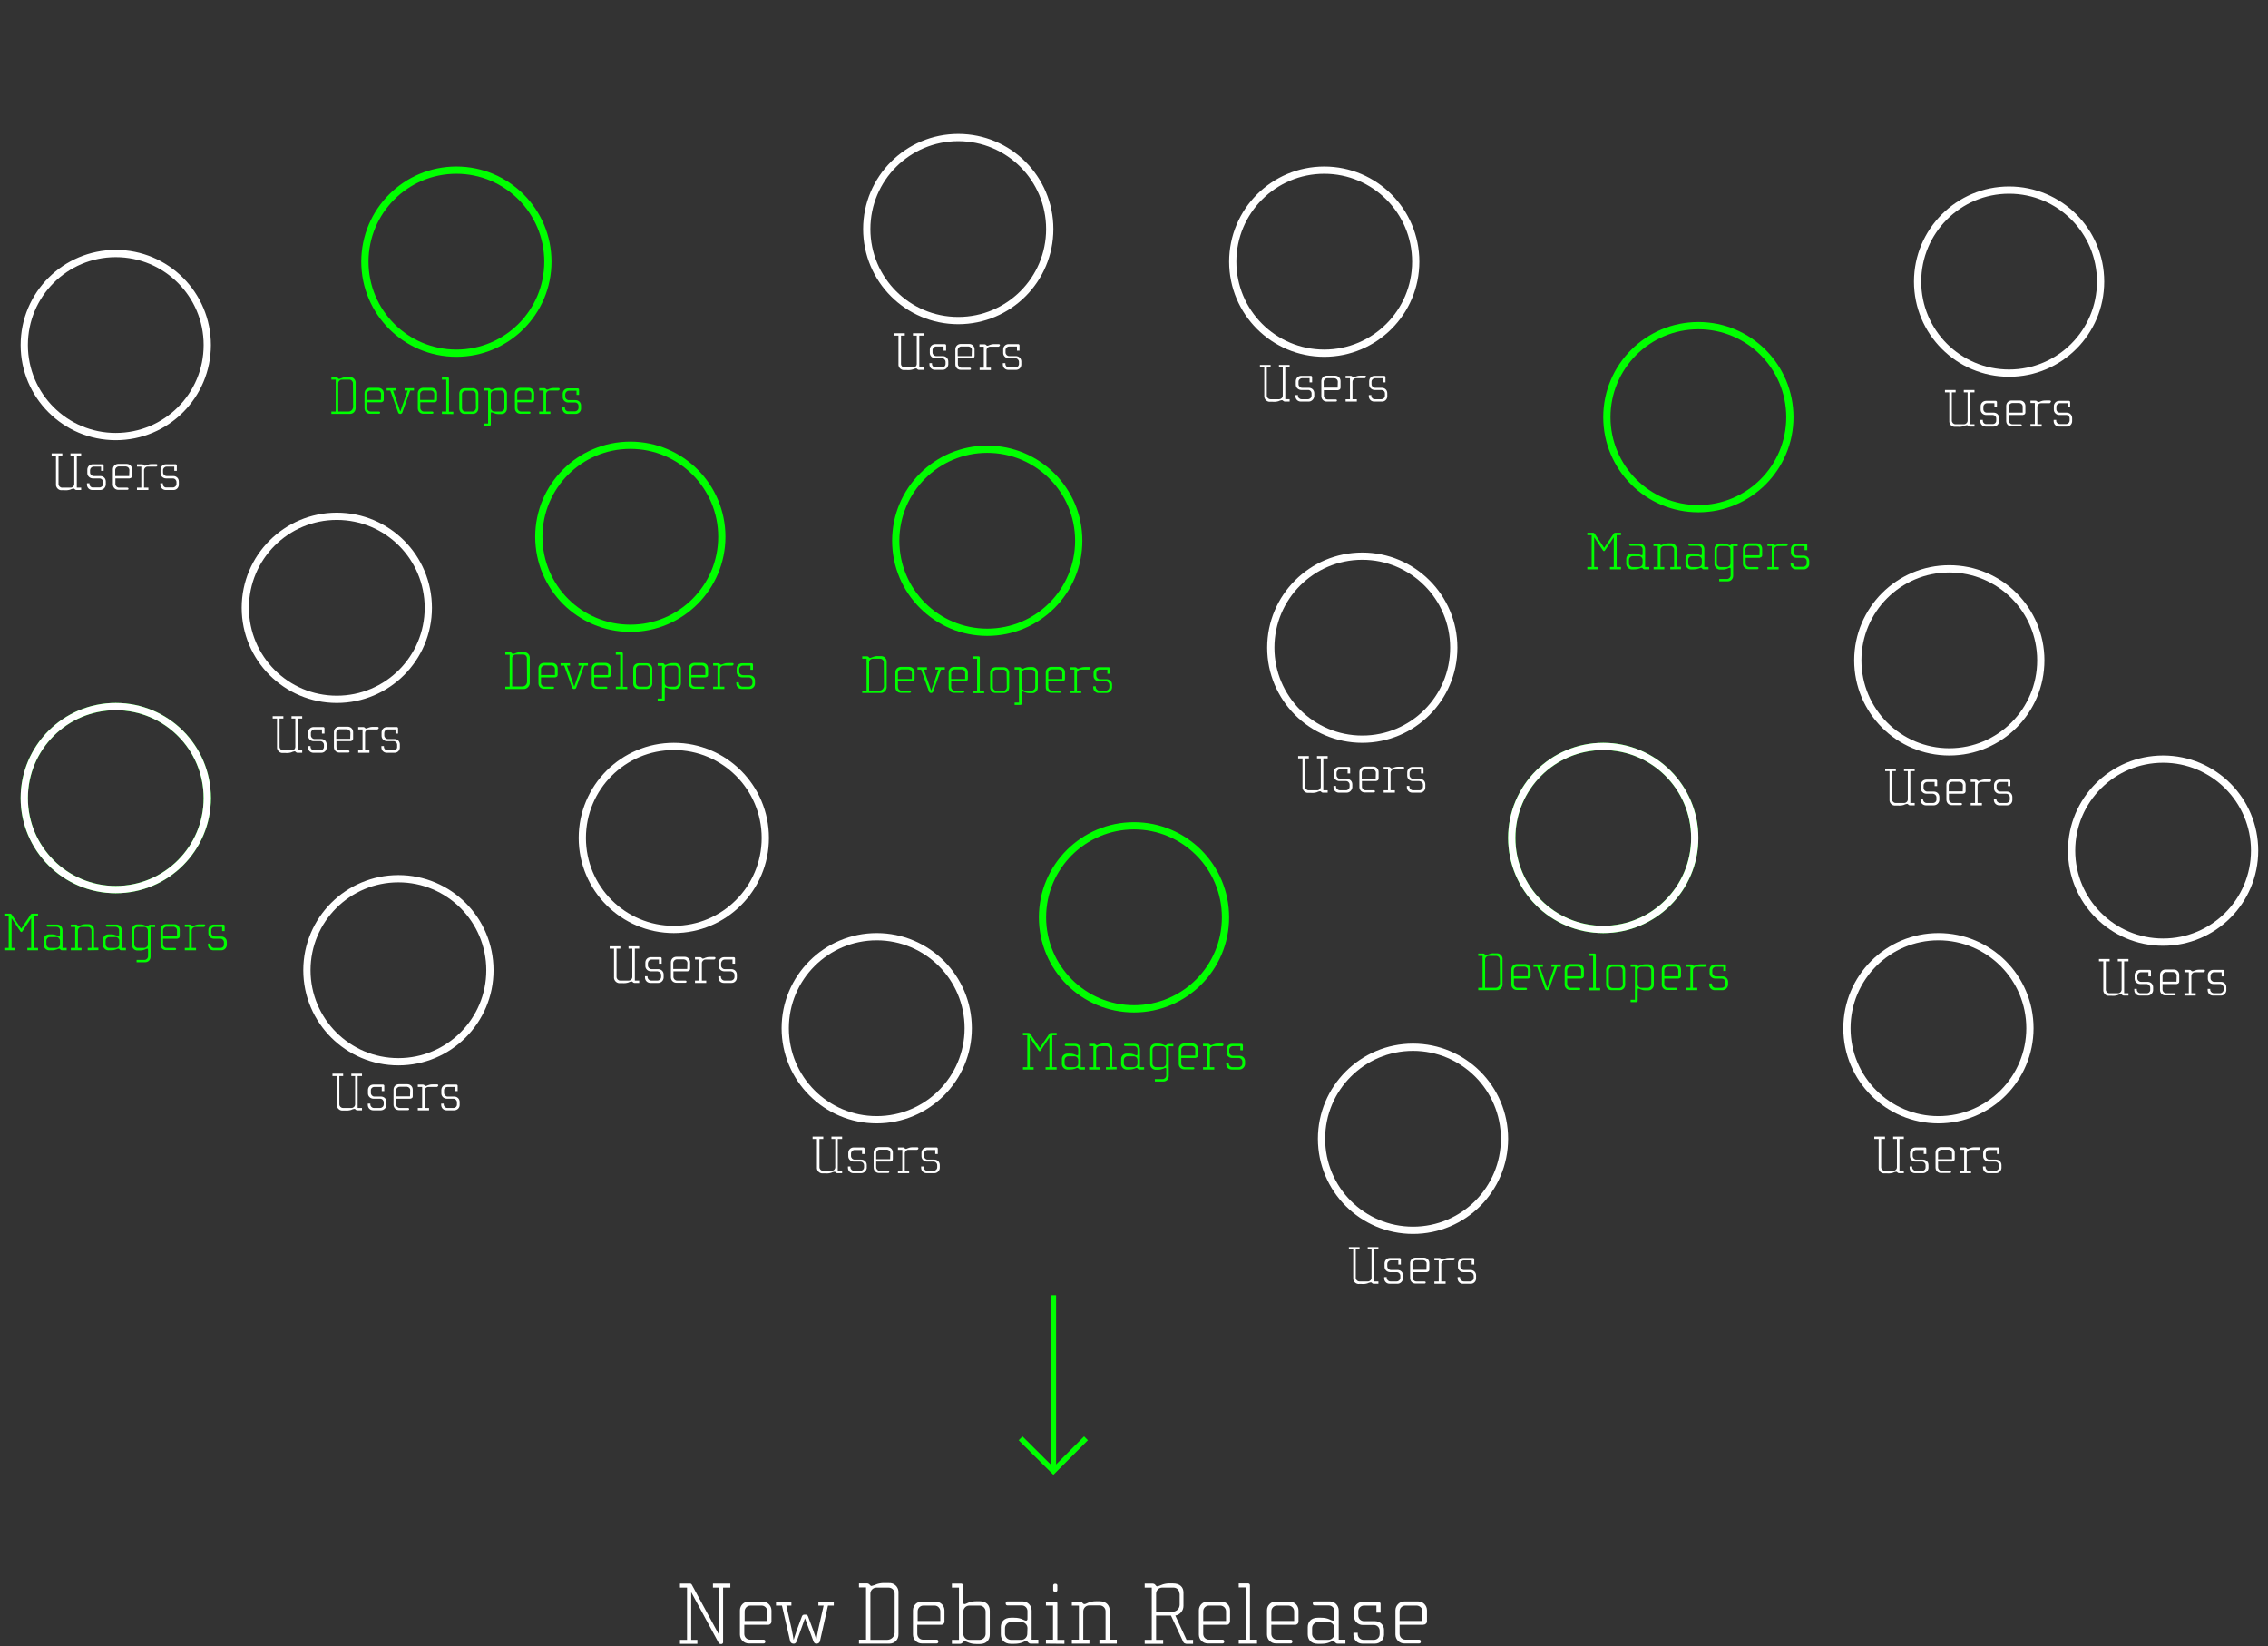 <?xml version="1.0" encoding="utf-8"?>
<!-- Generator: Adobe Illustrator 22.0.0, SVG Export Plug-In . SVG Version: 6.00 Build 0)  -->
<svg version="1.1" id="Layer_1" xmlns="http://www.w3.org/2000/svg" xmlns:xlink="http://www.w3.org/1999/xlink" x="0px" y="0px"
	 viewBox="0 0 1251.8 908.3" style="enable-background:new 0 0 1251.8 908.3;" xml:space="preserve">
<rect x="0" y="0" width="1251.8" height="908.3" fill="#333333" stroke="none"/>
<style type="text/css">
	.st0{fill:#00FF00;}
	.st1{clip-path:url(#SVGID_2_);}
	.st2{fill:none;stroke:#00FF00;stroke-width:4;}
	.st3{fill:#FFFFFF;}
	.st4{clip-path:url(#SVGID_4_);}
	.st5{fill:none;stroke:#FFFFFF;stroke-width:4;}
	.st6{clip-path:url(#SVGID_6_);}
	.st7{clip-path:url(#SVGID_8_);}
	.st8{clip-path:url(#SVGID_10_);}
	.st9{clip-path:url(#SVGID_12_);}
	.st10{clip-path:url(#SVGID_14_);}
	.st11{clip-path:url(#SVGID_16_);}
	.st12{fill:none;stroke:#00FF00;stroke-width:3;}
</style>
<title>Artboard 11</title>
<path class="st0" d="M888.6,314.2v-1.3h2.1v-16.4l-4.8,7.2c-0.1,0.2-0.3,0.3-0.5,0.4h-0.2c-0.2-0.1-0.4-0.2-0.5-0.4l-4.8-7.2v16.4
	h2.1v1.3h-5.9v-1.3h2.4v-17.6h-2.4v-1.3h3.2c0.3,0,0.6,0.1,0.8,0.4l5.3,7.9l5.3-7.9c0.2-0.3,0.5-0.4,0.8-0.4h3.2v1.3h-2.4v17.6h2.4
	v1.3L888.6,314.2z"/>
<path class="st0" d="M907.7,314.2c-0.3,0-0.5-0.1-0.8-0.3l-0.2-0.3c-0.1-0.2-0.4-0.3-0.6-0.3c-0.8,0-1.4,0.9-4.1,0.9h-1
	c-1.7,0.2-3.2-1.1-3.4-2.8c0-0.1,0-0.3,0-0.4v-2.4c-0.1-1.7,1.2-3.1,2.9-3.2c0.2,0,0.3,0,0.5,0h1c2.6,0,3.3,1,4.1,1
	c0.2,0,0.5-0.2,0.5-0.6v-2.7c0-1.1-0.9-1.9-2-1.9c0,0,0,0,0,0h-4.8c-0.3,0-0.6-0.2-0.6-0.5v-0.2c0-0.3,0.3-0.5,0.6-0.5h5.2
	c1.7,0,3,1.3,3,3c0,0,0,0,0,0.1v9.8h2.3v1.3L907.7,314.2z M906.6,308.9c0-1.1-0.9-2-2-2h-3.5c-1.1,0-2,0.9-2,2v2c0,1.1,0.9,2,2,2
	h3.5c1.1,0,2-0.9,2-2V308.9z"/>
<path class="st0" d="M921.9,314.2v-1.3h2.1v-9.6c0-1.1-0.9-2-2-2h-3.5c-1.1,0-2,0.9-2,2v9.6h2.1v1.3h-5.9v-1.3h2.3v-11.6h-2.4V300
	h2.8c0.3,0,0.5,0.1,0.7,0.3l0.2,0.2c0.1,0.2,0.3,0.3,0.6,0.3c0.8,0,1.4-1,4-1h1c1.7-0.2,3.3,1,3.5,2.7c0,0.2,0,0.3,0,0.5v9.8h2.4
	v1.3L921.9,314.2z"/>
<path class="st0" d="M940.4,314.2c-0.3,0-0.5-0.1-0.8-0.3l-0.2-0.3c-0.1-0.2-0.4-0.3-0.6-0.3c-0.8,0-1.4,0.9-4.1,0.9h-1
	c-1.7,0.2-3.2-1.1-3.4-2.8c0-0.1,0-0.3,0-0.4v-2.4c-0.1-1.7,1.2-3.1,2.9-3.2c0.2,0,0.3,0,0.5,0h1c2.6,0,3.3,1,4.1,1
	c0.2,0,0.5-0.2,0.5-0.6v-2.7c0-1.1-0.9-1.9-2-1.9c0,0,0,0,0,0h-4.8c-0.3,0-0.6-0.2-0.6-0.5v-0.2c0-0.3,0.3-0.5,0.6-0.5h5.2
	c1.7,0,3,1.3,3,3c0,0,0,0,0,0.1v9.8h2.3v1.3L940.4,314.2z M939.3,308.9c0-1.1-0.9-2-2-2h-3.5c-1.1,0-2,0.9-2,2v2c0,1.1,0.9,2,2,2
	h3.5c1.1,0,2-0.9,2-2V308.9z"/>
<path class="st0" d="M956.6,301.3v16.5c0,1.7-1.3,3-3,3l0,0h-4.7v-1.3h4.3c1.1,0,2-0.9,2-2V314c0-0.4-0.1-0.7-0.4-0.7
	c-0.8,0-1.6,1-4.1,1h-1c-1.7,0.2-3.2-1.1-3.4-2.8c0-0.1,0-0.3,0-0.4v-8c-0.1-1.7,1.3-3.2,3-3.2c0.1,0,0.3,0,0.4,0h1
	c2.6,0,3.3,1,4.1,1c0.2,0,0.4-0.2,0.6-0.3l0.2-0.2c0.2-0.2,0.4-0.3,0.7-0.3h2.8v1.3L956.6,301.3z M955.1,303.3c0-1.1-0.9-2-2-2h-3.5
	c-1.1,0-2,0.9-2,2v7.6c0,1.1,0.9,2,2,2h3.5c1.1,0,2-0.9,2-2V303.3z"/>
<path class="st0" d="M971.3,307.8h-7.8v3.1c0,1.1,0.9,2,2,2h4.5c0.3,0,0.6,0.2,0.6,0.5c0,0,0,0,0,0v0.2c0,0.3-0.3,0.5-0.6,0.5
	c0,0,0,0,0,0h-5c-1.7,0-3-1.3-3-3v-8.3c0-1.7,1.3-3,3-3h4.6c1.7,0,3,1.3,3,3v3.6c0,0.7-0.5,1.2-1.1,1.2
	C971.4,307.8,971.4,307.8,971.3,307.8z M971.2,303.2c0-1.1-0.8-1.9-1.9-2c0,0-0.1,0-0.1,0h-3.8c-1.1,0-2,0.9-2,1.9v3.3h7.7
	L971.2,303.2z"/>
<path class="st0" d="M986,301.3h-4.7c-1.1,0-2,0.9-2,2v9.6h2.4v1.3h-6.2v-1.3h2.4v-11.6h-2.4V300h2.8c0.3,0,0.6,0.1,0.8,0.3l0.2,0.2
	c0.1,0.2,0.3,0.3,0.6,0.3c0.8,0,1.3-0.9,3.9-0.9h2.4c0.3,0,0.6,0.2,0.6,0.5v0.2C986.5,301.1,986.3,301.3,986,301.3z"/>
<path class="st0" d="M995.6,314.2h-4.3c-1.7,0-3-1.3-3-3v-0.7h1.4v0.4c0,1.1,0.9,2,2,1.9h3.5c1.1,0,2-0.9,2-2v-1.1
	c0-1.1-0.9-2-2-1.9h-3.7c-1.6,0-3-1.3-3-2.9v-1.9c0-1.7,1.3-3,3-3l0,0h5.3c0.3,0,0.6,0.2,0.7,0.6v3H996v-2.3h-4.1c-1.1,0-2,0.9-2,2
	v1.3c0,1.1,0.9,2,2,2h3.7c1.7,0,3,1.3,3,3v1.7C998.6,312.8,997.2,314.2,995.6,314.2z"/>
<g>
	<defs>
		<rect id="SVGID_1_" x="-387.6" y="64.7" width="1938" height="974.8"/>
	</defs>
	<clipPath id="SVGID_2_">
		<use xlink:href="#SVGID_1_"  style="overflow:visible;"/>
	</clipPath>
	<g class="st1">
		<circle class="st2" cx="937.4" cy="230.2" r="50.5"/>
	</g>
</g>
<path class="st3" d="M42.2,270.4c-0.3,0-0.6-0.1-0.8-0.3l-0.3-0.3c-0.1-0.1-0.3-0.2-0.5-0.2c-0.7,0.1-1.3,0.3-1.9,0.6
	c-1,0.3-2.1,0.4-3.2,0.3h-1.3c-1.6,0.2-3.1-1.1-3.3-2.7c0-0.1,0-0.3,0-0.4v-15.9h-2.4v-1.3h5.9v1.3h-2.1v15.6c0,1.1,0.9,2,2,2H39
	c1.1,0,2-0.9,2-2v-15.6h-2.1v-1.3h5.9v1.3h-2.4v17.6h2.4v1.3L42.2,270.4z"/>
<path class="st3" d="M55.3,270.4H51c-1.7,0-3-1.3-3-3v-0.7h1.4v0.4c0,1.1,0.9,2,2,1.9h3.5c1.1,0,2-0.9,2-2V266c0-1.1-0.9-2-2-2h-3.7
	c-1.6,0-3-1.3-3-2.9v-1.9c0-1.7,1.3-3,3-3h5.3c0.3,0,0.6,0.2,0.7,0.6v3h-1.4v-2.3h-4.1c-1.1,0-1.9,0.9-2,1.9v1.3c0,1.1,0.9,2,2,2
	h3.7c1.7,0,3,1.3,3,3v1.7C58.3,269.1,56.9,270.4,55.3,270.4z"/>
<path class="st3" d="M71.5,264h-7.8v3.1c0,1.1,0.9,2,2,2h4.6c0.3,0,0.6,0.2,0.6,0.5c0,0,0,0,0,0v0.2c0,0.3-0.3,0.5-0.6,0.5
	c0,0,0,0,0,0h-5c-1.7,0-3-1.3-3-3v-8.3c0-1.7,1.3-3,3-3h4.6c1.7,0,3,1.3,3,3v3.6c0,0.7-0.5,1.2-1.1,1.3C71.6,264,71.6,264,71.5,264z
	 M71.4,259.4c0-1.1-0.8-1.9-1.9-2c0,0-0.1,0-0.1,0h-3.8c-1.1,0-2,0.9-2,2v3.3h7.7L71.4,259.4z"/>
<path class="st3" d="M86.2,257.5h-4.7c-1.1,0-2,0.9-2,2v9.6h2.4v1.3h-6.3v-1.3H78v-11.6h-2.4v-1.3h2.8c0.3,0,0.6,0.1,0.8,0.3
	l0.2,0.2c0.1,0.2,0.3,0.3,0.6,0.3c0.8,0,1.3-0.9,3.9-0.9h2.4c0.3,0,0.6,0.2,0.6,0.5v0.3C86.7,257.3,86.5,257.5,86.2,257.5z"/>
<path class="st3" d="M95.8,270.4h-4.3c-1.7,0-3-1.3-3-3v-0.7h1.4v0.4c0,1.1,0.9,2,2,1.9h3.5c1.1,0,2-0.9,2-2V266c0-1.1-0.9-2-2-2
	h-3.8c-1.6,0-3-1.3-3-2.9v-1.9c0-1.7,1.3-3,3-3h5.3c0.3,0,0.6,0.2,0.7,0.6v3h-1.4v-2.3H92c-1.1,0-2,0.9-2,1.9v1.3c0,1.1,0.9,2,2,2
	h3.7c1.7,0,3,1.3,3,3v1.7C98.7,269.1,97.4,270.4,95.8,270.4z"/>
<path class="st3" d="M164.2,415.4c-0.3,0-0.6-0.1-0.8-0.3l-0.3-0.3c-0.1-0.1-0.3-0.2-0.5-0.2c-0.7,0.1-1.3,0.3-1.9,0.6
	c-1,0.3-2.1,0.4-3.2,0.3h-1.3c-1.6,0.2-3.1-1.1-3.3-2.7c0-0.1,0-0.3,0-0.4v-15.9h-2.4v-1.3h5.9v1.3h-2.1v15.6c0,1.1,0.9,2,2,2h4.7
	c1.1,0,2-0.9,2-2v-15.6h-2.1v-1.3h5.9v1.3h-2.4v17.6h2.4v1.3L164.2,415.4z"/>
<path class="st3" d="M177.3,415.4h-4.3c-1.7,0-3-1.3-3-3v-0.7h1.4v0.4c0,1.1,0.9,1.9,1.9,2h3.5c1.1,0,2-0.9,2-2V411c0-1.1-0.9-2-2-2
	h-3.7c-1.6,0-3-1.3-3-2.9v-1.9c0-1.7,1.3-3,3-3h5.3c0.3,0,0.6,0.2,0.7,0.6v3h-1.4v-2.3h-4.1c-1.1,0-2,0.9-2,2v1.3c0,1.1,0.9,2,2,2
	h3.7c1.7,0,3,1.3,3,3v1.7C180.3,414.1,179,415.4,177.3,415.4z"/>
<path class="st3" d="M193.5,409h-7.8v3.1c0,1.1,0.9,2,2,2h4.6c0.3,0,0.6,0.2,0.6,0.5c0,0,0,0,0,0v0.2c0,0.3-0.3,0.5-0.6,0.5
	c0,0,0,0,0,0h-5c-1.7,0-3-1.3-3-3v-8.3c0-1.7,1.3-3,3-3h4.6c1.7,0,3,1.3,3,3v3.6c0,0.7-0.5,1.2-1.1,1.3
	C193.7,409,193.6,409,193.5,409z M193.4,404.4c0-1.1-0.8-1.9-1.9-2c0,0-0.1,0-0.1,0h-3.8c-1.1,0-2,0.9-2,2v3.3h7.7L193.4,404.4z"/>
<path class="st3" d="M208.2,402.5h-4.7c-1.1,0-2,0.9-2,2v9.6h2.4v1.3h-6.2v-1.3h2.4v-11.6h-2.4v-1.3h2.8c0.3,0,0.6,0.1,0.8,0.3
	l0.2,0.2c0.1,0.2,0.3,0.3,0.6,0.3c0.8,0,1.3-0.9,3.9-0.9h2.4c0.3,0,0.6,0.2,0.6,0.5v0.3C208.7,402.3,208.5,402.5,208.2,402.5z"/>
<path class="st3" d="M217.8,415.4h-4.3c-1.7,0-3-1.3-3-3v-0.7h1.4v0.4c0,1.1,0.9,1.9,1.9,2h3.5c1.1,0,2-0.9,1.9-2V411
	c0-1.1-0.9-2-1.9-2h-3.7c-1.6,0-3-1.3-3-2.9v-1.9c0-1.7,1.3-3,3-3h5.4c0.3,0,0.6,0.2,0.7,0.6v3h-1.4v-2.3H214c-1.1,0-1.9,0.9-1.9,2
	v1.3c0,1.1,0.9,2,1.9,2h3.7c1.7,0,3,1.3,3,3v1.7C220.7,414.1,219.4,415.4,217.8,415.4z"/>
<path class="st3" d="M507.2,204.1c-0.3,0-0.6-0.1-0.8-0.3l-0.3-0.3c-0.1-0.1-0.3-0.2-0.5-0.2c-0.7,0.1-1.3,0.3-1.9,0.6
	c-1,0.3-2.1,0.4-3.2,0.3h-1.3c-1.6,0.2-3.1-1.1-3.3-2.7c0-0.1,0-0.3,0-0.4v-15.9h-2.4v-1.3h5.9v1.3h-2.1v15.6c0,1.1,0.9,2,2,2h4.7
	c1.1,0,2-0.9,2-2v-15.6h-2.1v-1.3h5.9v1.3h-2.4v17.6h2.4v1.3L507.2,204.1z"/>
<path class="st3" d="M520.3,204.1H516c-1.7,0-3-1.3-3-3v-0.7h1.4v0.4c0,1.1,0.9,2,2,2h3.5c1.1,0,2-0.9,2-2v-1.1c0-1.1-0.9-2-2-2
	h-3.7c-1.6,0-3-1.3-3-2.9v-1.9c0-1.7,1.3-3,3-3h5.3c0.3,0,0.6,0.2,0.7,0.6v3h-1.4v-2.3h-4.1c-1.1,0-2,0.9-2,2v1.3c0,1.1,0.9,2,2,2
	h3.7c1.7,0,3,1.3,3,3l0,0v1.7C523.2,202.8,521.9,204.1,520.3,204.1z"/>
<path class="st3" d="M536.5,197.8h-7.8v3.1c0,1.1,0.9,2,2,2h4.6c0.3,0,0.6,0.2,0.6,0.5c0,0,0,0,0,0v0.2c0,0.3-0.3,0.5-0.6,0.5
	c0,0,0,0,0,0h-5c-1.7,0-3-1.3-3-3v-8.3c0-1.7,1.3-3,3-3h4.6c1.7,0,3,1.3,3,3v3.6c0,0.7-0.4,1.2-1.1,1.3
	C536.7,197.8,536.6,197.8,536.5,197.8z M536.4,193.2c0.1-1.1-0.8-1.9-1.8-2c-0.1,0-0.1,0-0.2,0h-3.8c-1.1,0-2,0.9-2,2v3.3h7.7
	L536.4,193.2z"/>
<path class="st3" d="M551.2,191.3h-4.7c-1.1,0-2,0.9-2,2v9.6h2.4v1.3h-6.2v-1.3h2.3v-11.6h-2.4v-1.3h2.8c0.3,0,0.6,0.1,0.8,0.3
	l0.2,0.2c0.1,0.2,0.3,0.3,0.6,0.3c0.8,0,1.3-0.9,3.9-0.9h2.4c0.3,0,0.6,0.2,0.6,0.5v0.2C551.7,191,551.5,191.2,551.2,191.3z"/>
<path class="st3" d="M560.8,204.1h-4.3c-1.7,0-3-1.3-3-3v-0.7h1.4v0.4c0,1.1,0.9,2,2,2h3.5c1.1,0,2-0.9,2-2v-1.1c0-1.1-0.9-2-2-2
	h-3.7c-1.6,0-3-1.3-3-2.9v-1.9c0-1.7,1.3-3,3-3h5.3c0.3,0,0.6,0.2,0.7,0.6v3h-1.4v-2.3H557c-1.1,0-2,0.9-2,2v1.3c0,1.1,0.9,2,2,2
	h3.7c1.7,0,3,1.3,3,3l0,0v1.7C563.7,202.8,562.4,204.1,560.8,204.1z"/>
<path class="st3" d="M709.2,221.6c-0.3,0-0.6-0.1-0.8-0.3L708,221c-0.1-0.1-0.3-0.2-0.5-0.2c-0.7,0.1-1.3,0.3-1.9,0.6
	c-1,0.3-2.1,0.4-3.2,0.3h-1.3c-1.6,0.2-3.1-1.1-3.3-2.7c0-0.1,0-0.3,0-0.4v-15.9h-2.4v-1.3h5.9v1.3h-2.1v15.6c0,1.1,0.9,2,2,2h4.8
	c1.1,0,2-0.9,2-2v-15.6h-2.1v-1.3h5.9v1.3h-2.4v17.6h2.4v1.3H709.2z"/>
<path class="st3" d="M722.3,221.6H718c-1.7,0-3-1.3-3-3V218h1.4v0.4c0,1.1,0.9,1.9,2,1.9h3.5c1.1,0,2-0.9,2-2v-1.2
	c0-1.1-0.9-2-2-1.9h-3.7c-1.6,0-3-1.3-3-2.9v-1.9c0-1.7,1.3-3,3-3h5.3c0.3,0,0.6,0.2,0.7,0.6v3h-1.4v-2.3h-4.1c-1.1,0-2,0.9-2,1.9
	v1.4c0,1.1,0.9,2,2,2h3.7c1.7,0,3,1.3,3,3v1.7C725.2,220.3,723.9,221.6,722.3,221.6z"/>
<path class="st3" d="M738.5,215.3h-7.8v3.1c0,1.1,0.9,2,2,2h4.6c0.3,0,0.6,0.2,0.6,0.5c0,0,0,0,0,0v0.2c0,0.3-0.3,0.5-0.6,0.5
	c0,0,0,0,0,0h-5c-1.7,0-3-1.3-3-3v-8.3c0-1.7,1.3-3,3-3h4.6c1.7,0,3,1.3,3,3v3.6c0,0.7-0.5,1.2-1.1,1.3
	C738.6,215.3,738.5,215.3,738.5,215.3z M738.4,210.7c0-1.1-0.8-1.9-1.9-2c0,0-0.1,0-0.1,0h-3.8c-1.1,0-2,0.9-2,1.9v3.3h7.7
	L738.4,210.7z"/>
<path class="st3" d="M753.2,208.7h-4.7c-1.1,0-2,0.9-2,2v9.6h2.4v1.3h-6.2v-1.3h2.4v-11.6h-2.4v-1.3h2.8c0.3,0,0.6,0.1,0.8,0.3
	l0.2,0.2c0.1,0.2,0.3,0.3,0.6,0.3c0.8,0,1.3-0.9,3.9-0.9h2.4c0.3,0,0.6,0.2,0.6,0.5v0.2C753.7,208.5,753.5,208.7,753.2,208.7z"/>
<path class="st3" d="M762.8,221.6h-4.3c-1.7,0-3-1.3-3-3V218h1.4v0.4c0,1.1,0.9,2,2,1.9h3.5c1.1,0,2-0.9,2-2v-1.2
	c0-1.1-0.9-1.9-2-1.9h-3.7c-1.6,0-3-1.3-3-2.9v-1.9c0-1.7,1.3-3,3-3h5.3c0.3,0,0.6,0.2,0.7,0.6v3h-1.4v-2.3H759c-1.1,0-2,0.9-2,1.9
	v1.4c0,1.1,0.9,2,2,2h3.7c1.7,0,3,1.3,3,3v1.7C765.7,220.3,764.4,221.6,762.8,221.6z"/>
<path class="st3" d="M1087.2,235.4c-0.3,0-0.6-0.1-0.8-0.3l-0.3-0.3c-0.1-0.1-0.3-0.2-0.5-0.2c-0.7,0.1-1.3,0.3-1.9,0.6
	c-1,0.3-2.1,0.4-3.2,0.3h-1.3c-1.7,0.2-3.1-1.1-3.3-2.7c0-0.1,0-0.3,0-0.4v-15.9h-2.4v-1.3h5.9v1.3h-2.1v15.6c0,1.1,0.9,2,2,2h4.7
	c1.1,0,2-0.9,2-2v-15.6h-2.1v-1.3h5.9v1.3h-2.4v17.6h2.4v1.3L1087.2,235.4z"/>
<path class="st3" d="M1100.3,235.4h-4.3c-1.7,0-3-1.3-3-3v-0.7h1.4v0.4c0,1.1,0.9,2,2,1.9h3.5c1.1,0,2-0.9,1.9-2v-1.1
	c0-1.1-0.9-1.9-1.9-1.9h-3.7c-1.6,0-3-1.3-3-2.9v-1.9c0-1.7,1.3-3,3-3h5.3c0.3,0,0.6,0.2,0.7,0.6v3h-1.4v-2.3h-4.1c-1.1,0-2,0.9-2,2
	v1.3c0,1.1,0.9,2,2,1.9h3.7c1.7,0,3,1.3,3,3v1.7C1103.3,234.1,1102,235.4,1100.3,235.4z"/>
<path class="st3" d="M1116.5,229h-7.8v3.1c0,1.1,0.9,2,2,2h4.6c0.3,0,0.6,0.2,0.6,0.5c0,0,0,0,0,0v0.2c0,0.3-0.3,0.5-0.6,0.5
	c0,0,0,0,0,0h-5c-1.7,0-3-1.3-3-3v-8.3c0-1.7,1.3-3,3-3h4.6c1.7,0,3,1.3,3,3v3.6c0,0.7-0.5,1.2-1.1,1.3
	C1116.6,229,1116.5,229,1116.5,229z M1116.4,224.4c0-1.1-0.8-1.9-1.8-2c0,0-0.1,0-0.1,0h-3.8c-1.1,0-2,0.9-2,2v3.3h7.7L1116.4,224.4
	z"/>
<path class="st3" d="M1131.2,222.5h-4.7c-1.1,0-2,0.9-2,2v9.6h2.4v1.3h-6.2V234h2.4v-11.6h-2.4v-1.3h2.8c0.3,0,0.6,0.1,0.8,0.3
	l0.2,0.2c0.1,0.2,0.3,0.3,0.6,0.3c0.8,0,1.3-0.9,3.9-0.9h2.4c0.3,0,0.6,0.2,0.6,0.5v0.2C1131.7,222.2,1131.5,222.5,1131.2,222.5
	C1131.2,222.5,1131.2,222.5,1131.2,222.5z"/>
<path class="st3" d="M1140.8,235.4h-4.3c-1.7,0-3-1.3-3-3v-0.7h1.4v0.4c0,1.1,0.9,1.9,1.9,1.9h3.5c1.1,0,2-0.9,2-2v-1.1
	c0-1.1-0.9-2-2-1.9h-3.7c-1.6,0-3-1.3-3-2.9v-1.9c0-1.7,1.3-3,3-3h5.3c0.3,0,0.6,0.2,0.7,0.6v3h-1.4v-2.3h-4.2c-1.1,0-2,0.9-2,2v1.3
	c0,1.1,0.9,2,2,1.9h3.7c1.7,0,3,1.3,3,3v1.7C1143.7,234,1142.4,235.4,1140.8,235.4z"/>
<path class="st3" d="M1054.2,444.4c-0.3,0-0.6-0.1-0.8-0.3l-0.3-0.3c-0.1-0.1-0.3-0.2-0.5-0.2c-0.7,0.1-1.3,0.3-1.9,0.6
	c-1,0.3-2.1,0.4-3.2,0.3h-1.3c-1.7,0.2-3.1-1.1-3.3-2.7c0-0.1,0-0.3,0-0.4v-15.9h-2.4v-1.3h5.9v1.3h-2.1v15.6c0,1.1,0.9,2,2,2h4.7
	c1.1,0,2-0.9,2-2v-15.6h-2.1v-1.3h5.9v1.3h-2.4v17.6h2.4v1.3H1054.2z"/>
<path class="st3" d="M1067.3,444.4h-4.3c-1.7,0-3-1.3-3-3v-0.7h1.4v0.4c0,1.1,0.9,2,2,2h3.5c1.1,0,2-0.9,1.9-2V440
	c0-1.1-0.9-1.9-1.9-2h-3.7c-1.6,0-3-1.3-3-2.9v-1.9c0-1.7,1.3-3,3-3h5.3c0.3,0,0.6,0.2,0.7,0.6v3h-1.4v-2.3h-4.1c-1.1,0-2,0.9-2,2
	v1.3c0,1.1,0.9,2,2,2h3.7c1.7,0,3,1.3,3,3v1.7C1070.3,443.1,1069,444.4,1067.3,444.4z"/>
<path class="st3" d="M1083.5,438h-7.8v3.1c0,1.1,0.9,2,2,2h4.6c0.3,0,0.6,0.2,0.6,0.5c0,0,0,0,0,0v0.2c0,0.3-0.3,0.5-0.6,0.5
	c0,0,0,0,0,0h-5c-1.7,0-3-1.3-3-3v-8.3c0-1.7,1.3-3,3-3h4.6c1.7,0,3,1.3,3,3v3.6c0,0.7-0.5,1.2-1.1,1.3
	C1083.6,438,1083.5,438,1083.5,438z M1083.4,433.4c0-1.1-0.8-1.9-1.9-2c0,0-0.1,0-0.1,0h-3.8c-1.1,0-2,0.9-2,2v3.3h7.7L1083.4,433.4
	z"/>
<path class="st3" d="M1098.2,431.5h-4.7c-1.1,0-2,0.9-2,2v9.6h2.4v1.3h-6.2v-1.3h2.4v-11.6h-2.4v-1.3h2.8c0.3,0,0.6,0.1,0.8,0.3
	l0.2,0.2c0.1,0.2,0.3,0.3,0.6,0.3c0.8,0,1.3-0.9,3.9-0.9h2.4c0.3,0,0.6,0.2,0.6,0.5v0.3C1098.7,431.3,1098.5,431.5,1098.2,431.5z"/>
<path class="st3" d="M1107.8,444.4h-4.3c-1.7,0-3-1.3-3-3v-0.7h1.4v0.4c0,1.1,0.9,1.9,1.9,2h3.5c1.1,0,2-0.9,2-2V440
	c0-1.1-0.9-2-2-2h-3.7c-1.6,0-3-1.3-3-2.9v-1.9c0-1.7,1.3-3,3-3h5.3c0.3,0,0.6,0.2,0.7,0.6v3h-1.4v-2.3h-4.2c-1.1,0-2,0.9-2,2v1.3
	c0,1.1,0.9,2,2,2h3.7c1.7,0,3,1.3,3,3v1.7C1110.7,443.1,1109.4,444.4,1107.8,444.4z"/>
<path class="st3" d="M1172.2,549.4c-0.3,0-0.6-0.1-0.8-0.3l-0.3-0.3c-0.1-0.1-0.3-0.2-0.5-0.2c-0.7,0.1-1.3,0.3-1.9,0.6
	c-1,0.3-2.1,0.4-3.2,0.3h-1.3c-1.7,0.2-3.1-1.1-3.3-2.7c0-0.1,0-0.3,0-0.4v-15.9h-2.4v-1.3h5.9v1.3h-2.1v15.6c0,1.1,0.9,2,2,2h4.7
	c1.1,0,2-0.9,2-2v-15.6h-2.1v-1.3h5.9v1.3h-2.4v17.6h2.4v1.3H1172.2z"/>
<path class="st3" d="M1185.3,549.4h-4.3c-1.7,0-3-1.3-3-3l0,0v-0.7h1.4v0.4c0,1.1,0.9,2,2,2h3.5c1.1,0,2-0.9,1.9-2V545
	c0-1.1-0.9-1.9-1.9-2h-3.7c-1.6,0-3-1.3-3-2.9v-1.9c0-1.7,1.3-3,3-3h5.3c0.3,0,0.6,0.2,0.7,0.6v3h-1.4v-2.3h-4.1c-1.1,0-2,0.9-2,2
	v1.3c0,1.1,0.9,2,2,2h3.7c1.7,0,3,1.3,3,3v1.7C1188.3,548.1,1186.9,549.4,1185.3,549.4z"/>
<path class="st3" d="M1201.4,543h-7.8v3.1c0,1.1,0.9,2,2,2h4.6c0.3,0,0.6,0.2,0.6,0.5c0,0,0,0,0,0v0.2c0,0.3-0.3,0.5-0.6,0.5
	c0,0,0,0,0,0h-5c-1.7,0-3-1.3-3-3v-8.3c0-1.7,1.3-3,3-3l0,0h4.6c1.7,0,3,1.3,3,3l0,0v3.6c0,0.7-0.5,1.2-1.1,1.3
	C1201.6,543,1201.5,543,1201.4,543z M1201.4,538.4c0-1.1-0.8-1.9-1.9-2c0,0-0.1,0-0.1,0h-3.8c-1.1,0-2,0.9-2,2v3.3h7.7L1201.4,538.4
	z"/>
<path class="st3" d="M1216.2,536.5h-4.7c-1.1,0-2,0.9-2,2v9.6h2.4v1.3h-6.2v-1.3h2.4v-11.6h-2.4v-1.3h2.8c0.3,0,0.6,0.1,0.8,0.3
	l0.2,0.2c0.1,0.2,0.3,0.3,0.6,0.3c0.8,0,1.3-0.9,3.9-0.9h2.4c0.3,0,0.6,0.2,0.6,0.5v0.3C1216.7,536.3,1216.4,536.5,1216.2,536.5z"/>
<path class="st3" d="M1225.8,549.4h-4.3c-1.7,0-3-1.3-3-3l0,0v-0.7h1.4v0.4c0,1.1,0.9,1.9,1.9,2h3.5c1.1,0,2-0.9,2-2V545
	c0-1.1-0.9-2-2-2h-3.7c-1.6,0-3-1.3-3-2.9v-1.9c0-1.7,1.3-3,3-3h5.3c0.3,0,0.6,0.2,0.7,0.6v3h-1.4v-2.3h-4.1c-1.1,0-2,0.9-2,2v1.3
	c0,1.1,0.9,2,2,2h3.7c1.7,0,3,1.3,3,3v1.7C1228.7,548.1,1227.4,549.4,1225.8,549.4z"/>
<path class="st3" d="M1048.2,647.4c-0.3,0-0.6-0.1-0.8-0.3l-0.3-0.3c-0.1-0.1-0.3-0.2-0.5-0.2c-0.7,0.1-1.3,0.3-1.9,0.6
	c-1,0.3-2.1,0.4-3.2,0.3h-1.3c-1.7,0.2-3.1-1.1-3.3-2.7c0-0.1,0-0.3,0-0.4v-15.9h-2.4v-1.3h5.9v1.3h-2.1v15.6c0,1.1,0.9,2,2,2h4.7
	c1.1,0,2-0.9,2-2v-15.6h-2.1v-1.3h5.9v1.3h-2.4v17.6h2.4v1.3H1048.2z"/>
<path class="st3" d="M1061.3,647.4h-4.3c-1.7,0-3-1.3-3-3v-0.7h1.4v0.4c0,1.1,0.9,2,2,2h3.5c1.1,0,2-0.9,1.9-2V643
	c0-1.1-0.9-2-1.9-2h-3.7c-1.6,0-3-1.3-3-2.9v-1.9c0-1.7,1.3-3,3-3h5.3c0.3,0,0.6,0.2,0.7,0.6v3h-1.4v-2.2h-4.1c-1.1,0-2,0.9-2,2v1.3
	c0,1.1,0.9,2,2,2h3.7c1.7,0,3,1.3,3,3v1.7C1064.2,646.2,1062.9,647.4,1061.3,647.4z"/>
<path class="st3" d="M1077.5,641h-7.8v3.1c0,1.1,0.9,2,2,2h4.6c0.3,0,0.6,0.2,0.6,0.5c0,0,0,0,0,0v0.2c0,0.3-0.3,0.5-0.6,0.5
	c0,0,0,0,0,0h-5c-1.7,0-3-1.3-3-3v-8.3c0-1.7,1.3-3,3-3h4.6c1.7,0,3,1.3,3,3v3.6c0,0.7-0.5,1.2-1.1,1.3
	C1077.6,641,1077.5,641,1077.5,641z M1077.4,636.4c0-1.1-0.8-1.9-1.8-2c0,0-0.1,0-0.1,0h-3.8c-1.1,0-2,0.9-2,2v3.3h7.7L1077.4,636.4
	z"/>
<path class="st3" d="M1092.2,634.5h-4.7c-1.1,0-2,0.9-2,2v9.6h2.4v1.3h-6.2v-1.3h2.4v-11.6h-2.4v-1.3h2.8c0.3,0,0.6,0.1,0.8,0.3
	l0.2,0.2c0.1,0.2,0.3,0.3,0.6,0.3c0.8,0,1.3-0.9,3.9-0.9h2.4c0.3,0,0.6,0.2,0.6,0.5v0.3C1092.7,634.3,1092.5,634.5,1092.2,634.5z"/>
<path class="st3" d="M1101.8,647.4h-4.3c-1.7,0-3-1.3-3-3v-0.7h1.4v0.4c0,1.1,0.9,2,1.9,2h3.5c1.1,0,2-0.9,2-2V643c0-1.1-0.9-2-2-2
	h-3.7c-1.6,0-3-1.3-3-2.9v-1.9c0-1.7,1.3-3,3-3h5.3c0.3,0,0.6,0.2,0.7,0.6v3h-1.4v-2.2h-4.2c-1.1,0-2,0.9-2,2v1.3c0,1.1,0.9,2,2,2
	h3.7c1.7,0,3,1.3,3,3v1.7C1104.6,646.1,1103.3,647.4,1101.8,647.4z"/>
<path class="st3" d="M730.2,437.4c-0.3,0-0.6-0.1-0.8-0.3l-0.3-0.3c-0.1-0.1-0.3-0.2-0.5-0.2c-0.7,0.1-1.3,0.3-1.9,0.6
	c-1,0.3-2.1,0.4-3.2,0.3h-1.3c-1.6,0.2-3.1-1.1-3.3-2.7c0-0.1,0-0.3,0-0.4v-15.9h-2.4v-1.3h5.9v1.3h-2.1v15.6c0,1.1,0.9,2,2,2h4.7
	c1.1,0,2-0.9,2-2v-15.6h-2.1v-1.3h5.9v1.3h-2.4v17.6h2.4v1.3L730.2,437.4z"/>
<path class="st3" d="M743.3,437.4H739c-1.7,0-3-1.3-3-3v-0.7h1.4v0.4c0,1.1,0.9,1.9,2,2h3.5c1.1,0,2-0.9,2-2V433c0-1.1-0.9-2-2-2
	h-3.7c-1.6,0-3-1.3-3-2.9v-1.9c0-1.7,1.3-3,3-3h5.3c0.3,0,0.6,0.2,0.7,0.6v3h-1.4v-2.3h-4.1c-1.1,0-2,0.9-2,2v1.3c0,1.1,0.9,2,2,2
	h3.7c1.7,0,3,1.3,3,3v1.7C746.2,436.1,744.9,437.4,743.3,437.4z"/>
<path class="st3" d="M759.5,431h-7.8v3.1c0,1.1,0.9,2,2,2h4.6c0.3,0,0.6,0.2,0.6,0.5c0,0,0,0,0,0v0.2c0,0.3-0.3,0.5-0.6,0.5
	c0,0,0,0,0,0h-5c-1.7,0-3-1.3-3-3v-8.3c0-1.7,1.3-3,3-3h4.6c1.7,0,3,1.3,3,3v3.6c0,0.7-0.5,1.2-1.1,1.3
	C759.6,431,759.5,431,759.5,431z M759.4,426.4c0-1.1-0.8-1.9-1.9-2c0,0-0.1,0-0.1,0h-3.8c-1.1,0-2,0.9-2,2v3.3h7.7L759.4,426.4z"/>
<path class="st3" d="M774.2,424.5h-4.7c-1.1,0-2,0.9-2,2v9.6h2.4v1.3h-6.2v-1.3h2.4v-11.6h-2.4v-1.3h2.8c0.3,0,0.6,0.1,0.8,0.3
	l0.2,0.2c0.1,0.2,0.3,0.3,0.6,0.3c0.8,0,1.3-0.9,3.9-0.9h2.4c0.3,0,0.6,0.2,0.6,0.5v0.3C774.7,424.3,774.4,424.5,774.2,424.5z"/>
<path class="st3" d="M783.8,437.4h-4.3c-1.7,0-3-1.3-3-3v-0.7h1.4v0.4c0,1.1,0.9,2,2,2h3.5c1.1,0,2-0.9,2-2V433c0-1.1-0.9-1.9-2-2
	h-3.7c-1.6,0-3-1.3-3-2.9v-1.9c0-1.7,1.3-3,3-3h5.3c0.3,0,0.6,0.2,0.7,0.6v3h-1.4v-2.3H780c-1.1,0-2,0.9-2,2v1.3c0,1.1,0.9,2,2,2
	h3.7c1.7,0,3,1.3,3,3v1.7C786.7,436.1,785.4,437.4,783.8,437.4z"/>
<path class="st3" d="M758.2,708.4c-0.3,0-0.6-0.1-0.8-0.3l-0.3-0.3c-0.1-0.1-0.3-0.2-0.5-0.2c-0.7,0.1-1.3,0.3-1.9,0.6
	c-1,0.3-2.1,0.4-3.2,0.3h-1.3c-1.6,0.2-3.1-1.1-3.3-2.7c0-0.1,0-0.3,0-0.4v-15.9h-2.4v-1.3h5.9v1.3h-2.1v15.6c0,1.1,0.9,2,2,2h4.7
	c1.1,0,2-0.9,2-2v-15.6h-2.1v-1.3h5.9v1.3h-2.4v17.6h2.4v1.3H758.2z"/>
<path class="st3" d="M771.3,708.4H767c-1.7,0-3-1.3-3-3v-0.7h1.4v0.4c0,1.1,0.9,2,2,2h3.5c1.1,0,2-0.9,2-2V704c0-1.1-0.9-2-2-2h-3.7
	c-1.6,0-3-1.3-3-2.9v-1.9c0-1.7,1.3-3,3-3h5.3c0.3,0,0.6,0.2,0.7,0.6v3h-1.4v-2.3h-4.1c-1.1,0-2,0.9-2,2v1.3c0,1.1,0.9,2,2,2h3.7
	c1.7,0,3,1.3,3,3v1.7C774.2,707.1,772.9,708.4,771.3,708.4z"/>
<path class="st3" d="M787.5,702h-7.8v3.1c0,1.1,0.9,2,2,2h4.6c0.3,0,0.6,0.2,0.6,0.5c0,0,0,0,0,0v0.2c0,0.3-0.3,0.5-0.6,0.5
	c0,0,0,0,0,0h-5c-1.7,0-3-1.3-3-3v-8.3c0-1.7,1.3-3,3-3h4.6c1.7,0,3,1.3,3,3v3.6c0,0.7-0.5,1.2-1.1,1.3
	C787.6,702,787.5,702,787.5,702z M787.4,697.4c0.1-1.1-0.8-1.9-1.8-2c-0.1,0-0.1,0-0.2,0h-3.8c-1.1,0-2,0.9-2,2v3.3h7.7L787.4,697.4
	z"/>
<path class="st3" d="M802.2,695.5h-4.7c-1.1,0-2,0.9-2,2v9.6h2.4v1.3h-6.2v-1.3h2.4v-11.6h-2.4v-1.3h2.8c0.3,0,0.6,0.1,0.8,0.3
	l0.2,0.2c0.1,0.2,0.3,0.3,0.6,0.3c0.8,0,1.3-0.9,3.9-0.9h2.4c0.3,0,0.6,0.2,0.6,0.5v0.3C802.7,695.3,802.4,695.5,802.2,695.5z"/>
<path class="st3" d="M811.8,708.4h-4.3c-1.7,0-3-1.3-3-3v-0.7h1.4v0.4c0,1.1,0.9,2,2,2h3.5c1.1,0,2-0.9,2-2V704c0-1.1-0.9-2-2-2
	h-3.7c-1.6,0-3-1.3-3-2.9v-1.9c0-1.7,1.3-3,3-3h5.3c0.3,0,0.6,0.2,0.7,0.6v3h-1.4v-2.3H808c-1.1,0-2,0.9-2,2v1.3c0,1.1,0.9,2,2,2
	h3.7c1.7,0,3,1.3,3,3v1.7C814.7,707.1,813.4,708.4,811.8,708.4z"/>
<path class="st3" d="M462.2,647.4c-0.3,0-0.6-0.1-0.8-0.3l-0.3-0.3c-0.1-0.1-0.3-0.2-0.5-0.2c-0.7,0.1-1.3,0.3-1.9,0.6
	c-1,0.3-2.1,0.4-3.2,0.3h-1.3c-1.6,0.2-3.1-1.1-3.3-2.7c0-0.1,0-0.3,0-0.4v-15.9h-2.4v-1.3h5.9v1.3h-2.1v15.6c0,1.1,0.9,2,2,2h4.7
	c1.1,0,2-0.9,2-2v-15.6h-2.1v-1.3h5.9v1.3h-2.4v17.6h2.4v1.3H462.2z"/>
<path class="st3" d="M475.3,647.4H471c-1.7,0-3-1.3-3-3v-0.7h1.4v0.4c0,1.1,0.9,2,2,2h3.5c1.1,0,2-0.9,2-2V643c0-1.1-0.9-2-2-2h-3.7
	c-1.6,0-3-1.3-3-2.9v-1.9c0-1.7,1.3-3,3-3h5.3c0.3,0,0.6,0.2,0.7,0.6v3h-1.4v-2.2h-4.1c-1.1,0-2,0.9-2,2v1.3c0,1.1,0.9,2,2,2h3.7
	c1.7,0,3,1.3,3,3v1.7C478.2,646.1,476.9,647.4,475.3,647.4z"/>
<path class="st3" d="M491.4,641h-7.8v3.1c0,1.1,0.9,2,2,2h4.6c0.3,0,0.6,0.2,0.6,0.5c0,0,0,0,0,0v0.2c0,0.3-0.3,0.5-0.6,0.5
	c0,0,0,0,0,0h-5c-1.7,0-3-1.3-3-3v-8.3c0-1.7,1.3-3,3-3h4.6c1.7,0,3,1.3,3,3v3.6c0,0.7-0.5,1.2-1.1,1.3
	C491.6,641,491.5,641,491.4,641z M491.4,636.4c0.1-1.1-0.8-1.9-1.8-2c-0.1,0-0.1,0-0.2,0h-3.8c-1.1,0-2,0.9-2,2v3.3h7.7L491.4,636.4
	z"/>
<path class="st3" d="M506.1,634.5h-4.7c-1.1,0-2,0.9-2,2v9.6h2.4v1.3h-6.2v-1.3h2.4v-11.6h-2.4v-1.3h2.8c0.3,0,0.6,0.1,0.8,0.3
	l0.2,0.2c0.1,0.2,0.3,0.3,0.6,0.3c0.8,0,1.3-0.9,3.9-0.9h2.4c0.3,0,0.6,0.2,0.6,0.5v0.3C506.7,634.3,506.4,634.5,506.1,634.5z"/>
<path class="st3" d="M515.7,647.4h-4.3c-1.7,0-3-1.3-3-3v-0.7h1.4v0.4c0,1.1,0.9,2,2,2h3.5c1.1,0,2-0.9,2-2V643c0-1.1-0.9-2-2-2
	h-3.7c-1.6,0-3-1.3-3-2.9v-1.9c0-1.7,1.3-3,3-3h5.3c0.3,0,0.6,0.2,0.7,0.6v3h-1.4v-2.2H512c-1.1,0-2,0.9-2,2v1.3c0,1.1,0.9,2,2,2
	h3.7c1.7,0,3,1.3,3,3v1.7C518.6,646.1,517.3,647.4,515.7,647.4z"/>
<path class="st3" d="M350.2,542.4c-0.3,0-0.6-0.1-0.8-0.3l-0.3-0.3c-0.1-0.1-0.3-0.2-0.5-0.2c-0.7,0.1-1.3,0.3-1.9,0.6
	c-1,0.3-2.1,0.4-3.2,0.3h-1.3c-1.6,0.2-3.1-1.1-3.3-2.7c0-0.1,0-0.3,0-0.4v-15.9h-2.4v-1.3h5.9v1.3h-2.1v15.6c0,1.1,0.9,2,2,2h4.7
	c1.1,0,2-0.9,2-2v-15.6h-2.1v-1.3h5.9v1.3h-2.4v17.6h2.4v1.3H350.2z"/>
<path class="st3" d="M363.3,542.4H359c-1.7,0-3-1.3-3-3l0,0v-0.7h1.4v0.4c0,1.1,0.9,2,2,2h3.5c1.1,0,2-0.9,2-2V538
	c0-1.1-0.9-1.9-2-2h-3.7c-1.6,0-3-1.3-3-2.9v-1.9c0-1.7,1.3-3,3-3h5.3c0.3,0,0.6,0.2,0.7,0.6v3h-1.5v-2.3h-4.1c-1.1,0-1.9,0.9-2,2
	v1.3c0,1.1,0.9,2,2,2h3.7c1.7,0,3,1.3,3,3l0,0v1.7C366.2,541.1,364.9,542.4,363.3,542.4z"/>
<path class="st3" d="M379.5,536h-7.8v3.1c0,1.1,0.9,2,2,2h4.6c0.3,0,0.6,0.2,0.6,0.5c0,0,0,0,0,0v0.2c0,0.3-0.3,0.5-0.6,0.5
	c0,0,0,0,0,0h-5c-1.7,0-3-1.3-3-3v-8.3c0-1.7,1.3-3,3-3h4.6c1.7,0,3,1.3,3,3v3.6c0,0.7-0.5,1.2-1.1,1.3
	C379.6,536,379.5,536,379.5,536z M379.4,531.4c0-1.1-0.8-1.9-1.9-2c0,0-0.1,0-0.1,0h-3.8c-1.1,0-2,0.9-2,2v3.3h7.7L379.4,531.4z"/>
<path class="st3" d="M394.1,529.5h-4.7c-1.1,0-2,0.9-2,2v9.6h2.4v1.3h-6.2v-1.3h2.4v-11.6h-2.4v-1.3h2.8c0.3,0,0.6,0.1,0.8,0.3
	l0.2,0.2c0.1,0.2,0.3,0.3,0.6,0.3c0.8,0,1.3-0.9,3.9-0.9h2.4c0.3,0,0.6,0.2,0.6,0.5v0.3C394.7,529.3,394.4,529.5,394.1,529.5z"/>
<path class="st3" d="M403.8,542.4h-4.3c-1.7,0-3-1.3-3-3l0,0v-0.7h1.4v0.4c0,1.1,0.9,2,2,2h3.5c1.1,0,2-0.9,2-2V538
	c0-1.1-0.9-1.9-2-2h-3.7c-1.6,0-3-1.3-3-2.9v-1.9c0-1.7,1.3-3,3-3h5.3c0.3,0,0.6,0.2,0.7,0.6v3h-1.4v-2.3H400c-1.1,0-1.9,0.9-2,2
	v1.3c0,1.1,0.9,2,2,2h3.7c1.7,0,3,1.3,3,3l0,0v1.7C406.7,541.1,405.4,542.4,403.8,542.4z"/>
<path class="st3" d="M197.2,612.7c-0.3,0-0.6-0.1-0.8-0.3l-0.3-0.3c-0.1-0.1-0.3-0.2-0.5-0.2c-0.7,0.1-1.3,0.3-1.9,0.6
	c-1,0.3-2.1,0.4-3.2,0.3h-1.3c-1.6,0.2-3.1-1.1-3.3-2.7c0-0.1,0-0.3,0-0.4v-15.9h-2.4v-1.3h5.9v1.3h-2.1v15.6c0,1.1,0.9,2,2,2h4.7
	c1.1,0,2-0.9,2-2v-15.6h-2.1v-1.3h5.9v1.3h-2.4v17.6h2.4v1.3L197.2,612.7z"/>
<path class="st3" d="M210.3,612.7H206c-1.7,0-3-1.3-3-3V609h1.4v0.4c0,1.1,0.9,2,1.9,2h3.5c1.1,0,2-0.9,2-2v-1.1c0-1.1-0.9-2-2-2
	h-3.7c-1.6,0-3-1.3-3-2.9v-1.9c0-1.7,1.3-3,3-3h5.3c0.3,0,0.6,0.2,0.7,0.6v3h-1.4v-2.3h-4.1c-1.1,0-2,0.9-1.9,2v1.3
	c0,1.1,0.9,2,1.9,2h3.7c1.7,0,3,1.3,3,3v1.7C213.2,611.4,211.9,612.6,210.3,612.7z"/>
<path class="st3" d="M226.4,606.3h-7.8v3.1c0,1.1,0.9,2,2,2h4.6c0.3,0,0.6,0.2,0.6,0.5c0,0,0,0,0,0v0.2c0,0.3-0.3,0.5-0.6,0.5
	c0,0,0,0,0,0h-5c-1.7,0-3-1.3-3-3v-8.3c0-1.7,1.3-3,3-3h4.6c1.7,0,3,1.3,3,3v3.6c0.1,0.7-0.4,1.2-1.1,1.3
	C226.6,606.3,226.5,606.3,226.4,606.3z M226.4,601.7c0.1-1.1-0.8-1.9-1.8-2c-0.1,0-0.1,0-0.2,0h-3.8c-1.1,0-2,0.9-2,2v3.3h7.7
	L226.4,601.7z"/>
<path class="st3" d="M241.1,599.8h-4.7c-1.1,0-2,0.9-2,2v9.6h2.4v1.3h-6.2v-1.3h2.4v-11.6h-2.4v-1.3h2.8c0.3,0,0.6,0.1,0.8,0.3
	l0.2,0.2c0.1,0.2,0.3,0.3,0.6,0.3c0.8,0,1.3-0.9,3.9-0.9h2.4c0.3,0,0.6,0.2,0.6,0.5v0.2C241.7,599.5,241.4,599.8,241.1,599.8z"/>
<path class="st3" d="M250.8,612.7h-4.3c-1.7,0-3-1.3-3-3V609h1.4v0.4c0,1.1,0.9,2,1.9,2h3.5c1.1,0,2-0.9,1.9-2v-1.1
	c0-1.1-0.9-2-1.9-2h-3.7c-1.6,0-3-1.3-3-2.9v-1.9c0-1.7,1.3-3,3-3h5.3c0.3,0,0.6,0.2,0.7,0.6v3h-1.4v-2.3H247c-1.1,0-2,0.9-1.9,2
	v1.3c0,1.1,0.9,2,1.9,2h3.7c1.7,0,3,1.3,3,3v1.7C253.7,611.4,252.4,612.6,250.8,612.7z"/>
<g>
	<defs>
		<rect id="SVGID_3_" x="-387.6" y="64.7" width="1938" height="974.8"/>
	</defs>
	<clipPath id="SVGID_4_">
		<use xlink:href="#SVGID_3_"  style="overflow:visible;"/>
	</clipPath>
	<g class="st4">
		<circle class="st5" cx="63.9" cy="190.4" r="50.5"/>
		<circle class="st5" cx="185.9" cy="335.4" r="50.5"/>
		<circle class="st5" cx="1108.9" cy="155.4" r="50.5"/>
		<circle class="st5" cx="1075.9" cy="364.4" r="50.5"/>
		<circle class="st5" cx="1069.9" cy="567.4" r="50.5"/>
		<circle class="st5" cx="1193.9" cy="469.4" r="50.5"/>
	</g>
</g>
<path class="st0" d="M193.2,228.4h-10.3v-1.3h2.4v-17.6h-2.4v-1.3h2.8c0.3,0,0.5,0.1,0.7,0.3l0.3,0.3c0.1,0.2,0.3,0.3,0.5,0.3
	c0.7-0.2,1.4-0.4,2-0.7c0.9-0.3,1.7-0.4,2.6-0.3h1.2c1.6-0.2,3.1,1.1,3.3,2.7c0,0.1,0,0.3,0,0.4v14.2
	C196.2,227.1,194.8,228.4,193.2,228.4z M194.8,211.5c0-1.1-0.9-2-2-2h-4.1c-1.1,0-2,0.9-2,2v15.6h5.7c1.3,0,2.4-1.1,2.5-2.4
	L194.8,211.5z"/>
<path class="st0" d="M210.4,222h-7.8v3.1c0,1.1,0.9,2,2,2h4.6c0.3,0,0.6,0.2,0.6,0.5c0,0,0,0,0,0v0.2c0,0.3-0.3,0.5-0.6,0.5
	c0,0,0,0,0,0h-5c-1.7,0-3-1.3-3-3v-8.3c0-1.7,1.3-3,3-3h4.6c1.7,0,3,1.3,3,3v3.6c0,0.7-0.5,1.2-1.1,1.3
	C210.6,222,210.5,222,210.4,222z M210.3,217.4c0-1.1-0.8-1.9-1.9-1.9c0,0-0.1,0-0.1,0h-3.8c-1.1,0-2,0.9-2,1.9v3.3h7.7L210.3,217.4z
	"/>
<path class="st0" d="M226.4,215.5l-4.3,12c-0.1,0.5-0.5,0.8-1,0.9h-0.4c-0.5-0.1-0.9-0.4-1-0.9l-4.3-12h-2v-1.3h5.2v1.3h-1.7
	l2.7,7.7c0.5,1.5,1.3,3.8,1.3,3.8h0.1c0,0,0.8-2.3,1.3-3.8l2.7-7.7h-1.7v-1.3h5.2v1.3H226.4z"/>
<path class="st0" d="M239.8,222h-7.8v3.1c0,1.1,0.9,2,2,2h4.6c0.3,0,0.6,0.2,0.6,0.5c0,0,0,0,0,0v0.2c0,0.3-0.3,0.5-0.6,0.5
	c0,0,0,0,0,0h-5c-1.7,0-3-1.3-3-3v-8.3c0-1.7,1.3-3,3-3h4.6c1.7,0,3,1.3,3,3v3.6c0,0.7-0.5,1.2-1.1,1.3
	C239.9,222,239.8,222,239.8,222z M239.7,217.4c0-1.1-0.8-1.9-1.9-1.9c0,0-0.1,0-0.1,0h-3.8c-1.1,0-2,0.9-2,1.9v3.3h7.7L239.7,217.4z
	"/>
<path class="st0" d="M243.9,228.4v-1.3h2.4v-17.6h-2.4v-1.3h3.3c0.3,0,0.6,0.3,0.6,0.6v18.4h2.4v1.3L243.9,228.4z"/>
<path class="st0" d="M261,228.4h-4.5c-1.7,0-3-1.3-3-3v-8.2c0-1.7,1.3-3,3-3h4.5c1.7,0,3,1.3,3,3v8.2
	C264,227.1,262.7,228.4,261,228.4z M262.6,217.5c0-1.1-0.9-1.9-1.9-1.9h-3.7c-1.1,0-2,0.9-2,1.9v7.7c0,1.1,0.9,2,2,1.9h3.7
	c1.1,0,1.9-0.9,2-1.9L262.6,217.5z"/>
<path class="st0" d="M276.4,228.5h-1c-2.6,0-3.3-1-4.1-1c-0.3,0-0.4,0.3-0.4,0.7v6.1c0,0.4-0.3,0.7-0.7,0.7c0,0-0.1,0-0.1,0h-3.1
	v-1.3h2.4v-18.2h-2.4v-1.3h2.8c0.3,0,0.5,0.1,0.7,0.3l0.2,0.3c0.1,0.2,0.3,0.3,0.6,0.3c0.8,0,1.4-1,4.1-1h1c1.7-0.2,3.2,1.1,3.4,2.8
	c0,0.1,0,0.3,0,0.4v8c0.1,1.7-1.3,3.2-3,3.2C276.7,228.5,276.6,228.5,276.4,228.5z M278.4,217.5c0-1.1-0.9-2-2-2h-3.5
	c-1.1,0-2,0.9-2,2v7.6c0,1.1,0.9,2,2,2h3.5c1.1,0,2-0.9,2-2L278.4,217.5z"/>
<path class="st0" d="M293.4,222h-7.8v3.1c0,1.1,0.9,2,2,2h4.6c0.3,0,0.6,0.2,0.6,0.5c0,0,0,0,0,0v0.2c0,0.3-0.3,0.5-0.6,0.5
	c0,0,0,0,0,0h-5c-1.7,0-3-1.3-3-3v-8.3c0-1.7,1.3-3,3-3h4.6c1.7,0,3,1.3,3,3v3.6c0,0.7-0.4,1.2-1.1,1.3
	C293.6,222,293.5,222,293.4,222z M293.3,217.4c0-1.1-0.8-1.9-1.9-1.9c0,0-0.1,0-0.1,0h-3.8c-1.1,0-2,0.9-2,1.9v3.3h7.7L293.3,217.4z
	"/>
<path class="st0" d="M308.1,215.5h-4.7c-1.1,0-2,0.9-2,2v9.6h2.4v1.3h-6.2v-1.3h2.4v-11.6h-2.4v-1.3h2.8c0.3,0,0.6,0.1,0.8,0.3
	l0.2,0.2c0.1,0.2,0.3,0.3,0.6,0.3c0.8,0,1.3-0.9,3.9-0.9h2.4c0.3,0,0.6,0.2,0.6,0.5v0.3C308.7,215.3,308.4,215.5,308.1,215.5
	C308.1,215.5,308.1,215.5,308.1,215.5z"/>
<path class="st0" d="M317.7,228.4h-4.3c-1.7,0-3-1.3-3-3v-0.7h1.4v0.4c0,1.1,0.9,2,2,1.9h3.5c1.1,0,2-0.9,2-2V224c0-1.1-0.9-2-2-1.9
	h-3.7c-1.6,0-3-1.3-3-2.9v-1.9c0-1.7,1.3-3,3-3h5.3c0.3,0,0.6,0.2,0.7,0.6v3h-1.4v-2.3H314c-1.1,0-1.9,0.9-2,1.9v1.3
	c0,1.1,0.9,2,2,2h3.7c1.7,0,3,1.3,3,3v1.7C320.7,227.1,319.3,228.4,317.7,228.4z"/>
<g>
	<defs>
		<rect id="SVGID_5_" x="-387.6" y="64.7" width="1938" height="974.8"/>
	</defs>
	<clipPath id="SVGID_6_">
		<use xlink:href="#SVGID_5_"  style="overflow:visible;"/>
	</clipPath>
	<g class="st6">
		<circle class="st2" cx="251.9" cy="144.4" r="50.5"/>
	</g>
</g>
<path class="st0" d="M289.2,380.2h-10.3v-1.3h2.4v-17.6h-2.4v-1.3h2.8c0.3,0,0.5,0.1,0.7,0.3l0.3,0.3c0.1,0.2,0.3,0.3,0.5,0.3
	c0.7-0.2,1.3-0.4,2-0.7c0.9-0.3,1.7-0.4,2.6-0.3h1.3c1.6-0.2,3.1,1.1,3.3,2.7c0,0.1,0,0.3,0,0.4v14.2
	C292.2,378.8,290.8,380.2,289.2,380.2z M290.8,363.2c0-1.1-0.9-2-2-2h-4.1c-1.1,0-2,0.9-2,2v15.6h5.7c1.3,0,2.4-1.1,2.5-2.4
	L290.8,363.2z"/>
<path class="st0" d="M306.4,373.8h-7.8v3.1c0,1.1,0.9,2,2,2h4.6c0.3,0,0.6,0.2,0.6,0.5c0,0,0,0,0,0v0.2c0,0.3-0.3,0.5-0.6,0.5
	c0,0,0,0,0,0h-5c-1.7,0-3-1.3-3-3v-8.3c0-1.7,1.3-3,3-3h4.6c1.7,0,3,1.3,3,3v3.6c0,0.7-0.5,1.2-1.1,1.3
	C306.6,373.8,306.5,373.8,306.4,373.8z M306.3,369.2c0-1.1-0.8-1.9-1.8-2c0,0-0.1,0-0.1,0h-3.8c-1.1,0-2,0.9-2,2v3.3h7.7
	L306.3,369.2z"/>
<path class="st0" d="M322.4,367.3l-4.3,12c-0.1,0.5-0.5,0.8-1,0.9h-0.4c-0.5-0.1-0.9-0.4-1-0.9l-4.3-12h-2V366h5.2v1.3h-1.7l2.7,7.7
	c0.5,1.5,1.3,3.8,1.3,3.8h0.1c0,0,0.8-2.3,1.3-3.8l2.7-7.7h-1.7V366h5.2v1.3L322.4,367.3z"/>
<path class="st0" d="M335.8,373.8h-7.8v3.1c0,1.1,0.9,2,2,2h4.6c0.3,0,0.6,0.2,0.6,0.5c0,0,0,0,0,0v0.2c0,0.3-0.3,0.5-0.6,0.5
	c0,0,0,0,0,0h-5c-1.7,0-3-1.3-3-3v-8.3c0-1.7,1.3-3,3-3h4.6c1.7,0,3,1.3,3,3v3.6c0,0.7-0.5,1.2-1.1,1.3
	C335.9,373.8,335.8,373.8,335.8,373.8z M335.7,369.2c0.1-1.1-0.8-1.9-1.8-2c-0.1,0-0.1,0-0.2,0h-3.8c-1.1,0-2,0.9-2,2v3.3h7.7
	L335.7,369.2z"/>
<path class="st0" d="M339.9,380.2v-1.3h2.4v-17.6h-2.4v-1.3h3.3c0.3,0,0.6,0.3,0.6,0.6v18.4h2.4v1.3L339.9,380.2z"/>
<path class="st0" d="M357,380.2h-4.5c-1.7,0-3-1.3-3-3V369c0-1.7,1.3-3,3-3h4.5c1.7,0,3,1.3,3,3v8.2
	C360,378.9,358.6,380.2,357,380.2z M358.6,369.2c0-1.1-0.8-2-1.9-2c0,0,0,0,0,0h-3.7c-1.1,0-2,0.9-2,2v7.7c0,1.1,0.9,2,2,2h3.7
	c1.1,0,2-0.9,2-2L358.6,369.2z"/>
<path class="st0" d="M372.4,380.3h-1c-2.6,0-3.3-1-4.1-1c-0.3,0-0.4,0.3-0.4,0.7v6.1c0,0.4-0.3,0.7-0.7,0.7c0,0-0.1,0-0.1,0h-3.1
	v-1.3h2.4v-18.1h-2.4V366h2.8c0.3,0,0.5,0.1,0.7,0.3l0.2,0.3c0.1,0.2,0.3,0.3,0.6,0.3c0.8,0,1.4-1,4.1-1h1c1.7-0.2,3.2,1.1,3.4,2.8
	c0,0.1,0,0.3,0,0.4v8c0,1.7-1.3,3.1-3,3.2C372.7,380.3,372.6,380.3,372.4,380.3z M374.4,369.3c0-1.1-0.9-2-2-2h-3.5
	c-1.1,0-2,0.9-2,2v7.6c0,1.1,0.9,2,2,2h3.5c1.1,0,2-0.9,2-2L374.4,369.3z"/>
<path class="st0" d="M389.4,373.8h-7.8v3.1c0,1.1,0.9,2,2,2h4.6c0.3,0,0.6,0.2,0.6,0.5c0,0,0,0,0,0v0.2c0,0.3-0.3,0.5-0.6,0.5
	c0,0,0,0,0,0h-5c-1.7,0-3-1.3-3-3v-8.3c0-1.7,1.3-3,3-3h4.6c1.7,0,3,1.3,3,3v3.6c0,0.7-0.4,1.2-1.1,1.3
	C389.6,373.8,389.5,373.8,389.4,373.8z M389.3,369.2c0-1.1-0.8-1.9-1.8-2c0,0-0.1,0-0.1,0h-3.8c-1.1,0-2,0.9-2,2v3.3h7.7
	L389.3,369.2z"/>
<path class="st0" d="M404.1,367.3h-4.7c-1.1,0-2,0.9-2,2v9.6h2.4v1.3h-6.2v-1.3h2.4v-11.6h-2.4V366h2.8c0.3,0,0.6,0.1,0.8,0.3
	l0.2,0.2c0.1,0.2,0.3,0.3,0.6,0.3c0.8,0,1.3-0.9,3.9-0.9h2.4c0.3,0,0.6,0.2,0.6,0.5v0.2C404.7,367.1,404.4,367.3,404.1,367.3z"/>
<path class="st0" d="M413.7,380.2h-4.3c-1.7,0-3-1.3-3-3v-0.7h1.4v0.4c0,1.1,0.9,2,2,2h3.5c1.1,0,2-0.9,2-2v-1.1c0-1.1-0.9-2-2-2
	h-3.7c-1.6,0-3-1.3-3-2.9v-1.9c0-1.7,1.3-3,3-3h5.3c0.3,0,0.6,0.2,0.7,0.6v3h-1.4v-2.3H410c-1.1,0-2,0.9-2,2v1.3c0,1.1,0.9,1.9,2,2
	h3.7c1.7,0,3,1.3,3,3v1.7C416.7,378.9,415.3,380.2,413.7,380.2z"/>
<g>
	<defs>
		<rect id="SVGID_7_" x="-387.6" y="64.7" width="1938" height="974.8"/>
	</defs>
	<clipPath id="SVGID_8_">
		<use xlink:href="#SVGID_7_"  style="overflow:visible;"/>
	</clipPath>
	<g class="st7">
		<circle class="st2" cx="347.9" cy="296.2" r="50.5"/>
	</g>
</g>
<path class="st0" d="M486.2,382.4h-10.3v-1.3h2.4v-17.6h-2.4v-1.3h2.8c0.3,0,0.5,0.1,0.7,0.3l0.3,0.3c0.1,0.2,0.3,0.3,0.5,0.3
	c0.7-0.2,1.3-0.4,2-0.7c0.9-0.3,1.7-0.4,2.6-0.3h1.3c1.6-0.2,3.1,1.1,3.3,2.7c0,0.1,0,0.3,0,0.4v14.2
	C489.2,381.1,487.8,382.4,486.2,382.4z M487.8,365.5c0-1.1-0.9-2-2-2h-4.1c-1.1,0-2,0.9-2,2v15.6h5.7c1.3,0,2.4-1.1,2.5-2.4
	L487.8,365.5z"/>
<path class="st0" d="M503.4,376h-7.8v3.1c0,1.1,0.9,2,2,2h4.6c0.3,0,0.6,0.2,0.6,0.5c0,0,0,0,0,0v0.2c0,0.3-0.3,0.5-0.6,0.5
	c0,0,0,0,0,0h-5c-1.7,0-3-1.3-3-3v-8.3c0-1.7,1.3-3,3-3h4.6c1.7,0,3,1.3,3,3v3.6c0,0.7-0.5,1.2-1.1,1.3
	C503.6,376,503.5,376,503.4,376z M503.3,371.4c0-1.1-0.8-1.9-1.8-2c0,0-0.1,0-0.1,0h-3.8c-1.1,0-2,0.9-2,2v3.3h7.7L503.3,371.4z"/>
<path class="st0" d="M519.4,369.5l-4.3,12c-0.1,0.5-0.5,0.8-1,0.9h-0.4c-0.5-0.1-0.9-0.4-1-0.9l-4.3-12h-2v-1.3h5.2v1.3h-1.7
	l2.7,7.7c0.5,1.5,1.3,3.8,1.3,3.8h0.1c0,0,0.8-2.3,1.3-3.8l2.7-7.7h-1.7v-1.3h5.2v1.3L519.4,369.5z"/>
<path class="st0" d="M532.8,376h-7.8v3.1c0,1.1,0.9,2,2,2h4.6c0.3,0,0.6,0.2,0.6,0.5c0,0,0,0,0,0v0.2c0,0.3-0.3,0.5-0.6,0.5
	c0,0,0,0,0,0h-5c-1.7,0-3-1.3-3-3v-8.3c0-1.7,1.3-3,3-3h4.6c1.7,0,3,1.3,3,3v3.6c0,0.7-0.5,1.2-1.1,1.3
	C532.9,376,532.8,376,532.8,376z M532.7,371.4c0-1.1-0.8-1.9-1.8-2c0,0-0.1,0-0.1,0h-3.8c-1.1,0-2,0.9-2,2v3.3h7.7L532.7,371.4z"/>
<path class="st0" d="M536.9,382.4v-1.3h2.4v-17.6h-2.4v-1.3h3.3c0.3,0,0.6,0.3,0.6,0.6v18.4h2.4v1.3H536.9z"/>
<path class="st0" d="M554,382.4h-4.5c-1.7,0-3-1.3-3-3v-8.2c0-1.7,1.3-3,3-3h4.5c1.7,0,3,1.3,3,3v8.2
	C557,381.1,555.7,382.4,554,382.4z M555.6,371.5c0-1.1-0.8-2-1.9-2c0,0,0,0,0,0H550c-1.1,0-2,0.9-2,2v7.7c0,1.1,0.9,2,2,2h3.7
	c1.1,0,2-0.9,2-2L555.6,371.5z"/>
<path class="st0" d="M569.4,382.5h-1c-2.6,0-3.3-1-4.1-1c-0.3,0-0.4,0.3-0.4,0.7v6.1c0,0.4-0.3,0.7-0.7,0.7c0,0-0.1,0-0.1,0h-3.1
	v-1.3h2.4v-18.2h-2.4v-1.3h2.8c0.3,0,0.5,0.1,0.7,0.3l0.2,0.3c0.1,0.2,0.3,0.3,0.6,0.3c0.8,0,1.4-1,4.1-1h1c1.7-0.2,3.2,1.1,3.4,2.8
	c0,0.1,0,0.3,0,0.4v8c0.1,1.7-1.3,3.2-3,3.2C569.7,382.5,569.6,382.5,569.4,382.5z M571.4,371.5c0-1.1-0.9-2-2-2h-3.5
	c-1.1,0-2,0.9-2,2v7.6c0,1.1,0.9,2,2,2h3.5c1.1,0,2-0.9,2-2L571.4,371.5z"/>
<path class="st0" d="M586.4,376h-7.8v3.1c0,1.1,0.9,2,2,2h4.6c0.3,0,0.6,0.2,0.6,0.5c0,0,0,0,0,0v0.2c0,0.3-0.3,0.5-0.6,0.5
	c0,0,0,0,0,0h-5c-1.7,0-3-1.3-3-3v-8.3c0-1.7,1.3-3,3-3h4.6c1.7,0,3,1.3,3,3v3.6c0,0.7-0.4,1.2-1.1,1.3
	C586.6,376,586.5,376,586.4,376z M586.3,371.4c0-1.1-0.8-1.9-1.8-2c0,0-0.1,0-0.1,0h-3.8c-1.1,0-2,0.9-2,2v3.3h7.7L586.3,371.4z"/>
<path class="st0" d="M601.1,369.5h-4.7c-1.1,0-2,0.9-2,2v9.6h2.4v1.3h-6.2v-1.3h2.4v-11.6h-2.4v-1.3h2.8c0.3,0,0.6,0.1,0.8,0.3
	l0.2,0.2c0.1,0.2,0.3,0.3,0.6,0.3c0.8,0,1.3-0.9,3.9-0.9h2.4c0.3,0,0.6,0.2,0.6,0.5v0.3C601.7,369.3,601.4,369.5,601.1,369.5
	C601.1,369.5,601.1,369.5,601.1,369.5z"/>
<path class="st0" d="M610.7,382.4h-4.3c-1.7,0-3-1.3-3-3v-0.7h1.4v0.4c0,1.1,0.9,2,2,2h3.5c1.1,0,2-0.9,2-2V378c0-1.1-0.9-2-2-2
	h-3.7c-1.6,0-3-1.3-3-2.9v-1.9c0-1.7,1.3-3,3-3h5.3c0.3,0,0.6,0.2,0.7,0.6v3h-1.4v-2.3h-4.1c-1.1,0-2,0.9-2,2v1.3c0,1.1,0.9,2,2,2
	h3.7c1.7,0,3,1.3,3,3v1.7C613.6,381.1,612.3,382.4,610.7,382.4z"/>
<g>
	<defs>
		<rect id="SVGID_9_" x="-387.6" y="64.7" width="1938" height="974.8"/>
	</defs>
	<clipPath id="SVGID_10_">
		<use xlink:href="#SVGID_9_"  style="overflow:visible;"/>
	</clipPath>
	<g class="st8">
		<circle class="st2" cx="544.9" cy="298.4" r="50.5"/>
	</g>
</g>
<path class="st0" d="M826.2,546.4h-10.3v-1.3h2.4v-17.6h-2.4v-1.3h2.8c0.3,0,0.5,0.1,0.7,0.3l0.3,0.3c0.1,0.2,0.3,0.3,0.5,0.3
	c0.7-0.2,1.4-0.4,2-0.7c0.9-0.3,1.7-0.4,2.6-0.3h1.2c1.6-0.2,3.1,1.1,3.3,2.7c0,0.1,0,0.3,0,0.4v14.2
	C829.2,545.1,827.8,546.4,826.2,546.4z M827.8,529.5c0-1.1-0.9-2-2-2h-4.1c-1.1,0-2,0.9-2,2v15.6h5.7c1.3,0,2.4-1.1,2.5-2.4
	L827.8,529.5z"/>
<path class="st0" d="M843.4,540h-7.8v3.1c0,1.1,0.9,2,2,2h4.6c0.3,0,0.6,0.2,0.6,0.5c0,0,0,0,0,0v0.2c0,0.3-0.3,0.5-0.6,0.5
	c0,0,0,0,0,0h-5c-1.7,0-3-1.3-3-3v-8.3c0-1.7,1.3-3,3-3l0,0h4.6c1.7,0,3,1.3,3,3l0,0v3.6c0,0.7-0.5,1.2-1.1,1.3
	C843.6,540,843.5,540,843.4,540z M843.3,535.4c0.1-1.1-0.8-1.9-1.8-2c-0.1,0-0.1,0-0.2,0h-3.8c-1.1,0-2,0.9-2,2v3.3h7.7L843.3,535.4
	z"/>
<path class="st0" d="M859.4,533.5l-4.3,12c-0.1,0.5-0.5,0.8-1,0.9h-0.4c-0.5-0.1-0.9-0.4-1-0.9l-4.3-12h-2v-1.3h5.2v1.3h-1.7
	l2.7,7.7c0.5,1.5,1.3,3.8,1.3,3.8h0.1c0,0,0.8-2.3,1.3-3.8l2.7-7.7h-1.7v-1.3h5.2v1.3H859.4z"/>
<path class="st0" d="M872.8,540h-7.8v3.1c0,1.1,0.9,2,2,2h4.6c0.3,0,0.6,0.2,0.6,0.5c0,0,0,0,0,0v0.2c0,0.3-0.3,0.5-0.6,0.5
	c0,0,0,0,0,0h-5c-1.7,0-3-1.3-3-3v-8.3c0-1.7,1.3-3,3-3l0,0h4.6c1.7,0,3,1.3,3,3l0,0v3.6c0,0.7-0.5,1.2-1.1,1.3
	C872.9,540,872.8,540,872.8,540z M872.7,535.4c0-1.1-0.8-1.9-1.8-2c0,0-0.1,0-0.1,0h-3.8c-1.1,0-2,0.9-2,2v3.3h7.7L872.7,535.4z"/>
<path class="st0" d="M876.9,546.4v-1.3h2.4v-17.6h-2.4v-1.3h3.3c0.3,0,0.6,0.3,0.6,0.6v18.4h2.4v1.3H876.9z"/>
<path class="st0" d="M894,546.4h-4.5c-1.7,0-3-1.3-3-3v-8.2c0-1.7,1.3-3,3-3h4.5c1.7,0,3,1.3,3,3v8.2
	C897,545.1,895.7,546.4,894,546.4z M895.6,535.5c0-1.1-0.8-2-1.9-2c0,0,0,0,0,0H890c-1.1,0-2,0.9-2,2v7.7c0,1.1,0.9,2,2,2h3.7
	c1.1,0,2-0.9,2-2L895.6,535.5z"/>
<path class="st0" d="M909.4,546.5h-1c-2.6,0-3.3-1-4.1-1c-0.3,0-0.4,0.3-0.4,0.7v6.1c0,0.4-0.3,0.7-0.7,0.7c0,0-0.1,0-0.1,0h-3.1
	v-1.3h2.4v-18.2h-2.4v-1.3h2.8c0.3,0,0.5,0.1,0.7,0.3l0.2,0.3c0.1,0.2,0.3,0.3,0.6,0.3c0.8,0,1.4-1,4.1-1h1c1.7-0.2,3.2,1.1,3.4,2.8
	c0,0.1,0,0.3,0,0.4v8c0.1,1.7-1.3,3.2-3,3.2C909.7,546.5,909.6,546.5,909.4,546.5z M911.4,535.5c0-1.1-0.9-2-2-2h-3.5
	c-1.1,0-2,0.9-2,2v7.6c0,1.1,0.9,2,2,2h3.5c1.1,0,2-0.9,2-2L911.4,535.5z"/>
<path class="st0" d="M926.4,540h-7.8v3.1c0,1.1,0.9,2,2,2h4.6c0.3,0,0.6,0.2,0.6,0.5c0,0,0,0,0,0v0.2c0,0.3-0.3,0.5-0.6,0.5
	c0,0,0,0,0,0h-5c-1.7,0-3-1.3-3-3v-8.3c0-1.7,1.3-3,3-3l0,0h4.6c1.7,0,3,1.3,3,3l0,0v3.6c0,0.7-0.4,1.2-1.1,1.3
	C926.6,540,926.5,540,926.4,540z M926.3,535.4c0-1.1-0.8-1.9-1.8-2c0,0-0.1,0-0.1,0h-3.8c-1.1,0-2,0.9-2,2v3.3h7.7L926.3,535.4z"/>
<path class="st0" d="M941.1,533.5h-4.7c-1.1,0-2,0.9-2,2v9.6h2.4v1.3h-6.2v-1.3h2.4v-11.6h-2.4v-1.3h2.8c0.3,0,0.6,0.1,0.8,0.3
	l0.2,0.2c0.1,0.2,0.3,0.3,0.6,0.3c0.8,0,1.3-0.9,3.9-0.9h2.4c0.3,0,0.6,0.2,0.6,0.5v0.3C941.7,533.3,941.4,533.5,941.1,533.5
	C941.1,533.5,941.1,533.5,941.1,533.5z"/>
<path class="st0" d="M950.7,546.4h-4.3c-1.7,0-3-1.3-3-3v-0.7h1.4v0.4c0,1.1,0.9,2,2,2h3.5c1.1,0,2-0.9,2-2V542c0-1.1-0.9-2-2-2
	h-3.7c-1.6,0-3-1.3-3-2.9v-1.9c0-1.7,1.3-3,3-3l0,0h5.3c0.3,0,0.6,0.2,0.7,0.6v3h-1.4v-2.3h-4.1c-1.1,0-2,0.9-2,2v1.3
	c0,1.1,0.9,2,2,2h3.7c1.7,0,3,1.3,3,3v1.7C953.6,545.1,952.3,546.4,950.7,546.4z"/>
<g>
	<defs>
		<rect id="SVGID_11_" x="-387.6" y="64.7" width="1938" height="974.8"/>
	</defs>
	<clipPath id="SVGID_12_">
		<use xlink:href="#SVGID_11_"  style="overflow:visible;"/>
	</clipPath>
	<g class="st9">
		<circle class="st2" cx="884.9" cy="462.4" r="50.5"/>
	</g>
</g>
<path class="st0" d="M577.1,590.2v-1.3h2.1v-16.4l-4.8,7.2c-0.1,0.2-0.3,0.3-0.5,0.4h-0.2c-0.2-0.1-0.4-0.2-0.5-0.4l-4.8-7.2v16.4
	h2.1v1.3h-5.9v-1.3h2.4v-17.6h-2.4v-1.3h3.2c0.3,0,0.6,0.1,0.8,0.4l5.3,7.9l5.3-7.9c0.2-0.3,0.5-0.4,0.8-0.4h3.2v1.3h-2.4v17.6h2.4
	v1.3H577.1z"/>
<path class="st0" d="M596.2,590.2c-0.3,0-0.5-0.1-0.8-0.3l-0.2-0.3c-0.1-0.2-0.4-0.3-0.6-0.3c-0.8,0-1.4,0.9-4.1,0.9h-1
	c-1.7,0.2-3.2-1.1-3.4-2.8c0-0.1,0-0.3,0-0.4v-2.4c-0.1-1.7,1.2-3.1,2.9-3.2c0.2,0,0.3,0,0.5,0h1c2.6,0,3.3,1,4.1,1
	c0.2,0,0.5-0.2,0.5-0.6v-2.7c0-1.1-0.9-1.9-2-1.9c0,0,0,0,0,0h-4.8c-0.3,0-0.6-0.2-0.6-0.5v-0.2c0-0.3,0.3-0.5,0.6-0.5h5.2
	c1.7,0,3,1.3,3,3c0,0,0,0,0,0.1v9.8h2.3v1.3L596.2,590.2z M595.1,584.9c0-1.1-0.9-2-2-2h-3.5c-1.1,0-2,0.9-2,2v2c0,1.1,0.9,2,2,2
	h3.5c1.1,0,2-0.9,2-2V584.9z"/>
<path class="st0" d="M610.4,590.2v-1.3h2.1v-9.6c0-1.1-0.9-2-2-2H607c-1.1,0-2,0.9-2,2v9.6h2v1.3h-5.9v-1.3h2.4v-11.6h-2.4V576h2.8
	c0.3,0,0.5,0.1,0.7,0.3l0.2,0.2c0.1,0.2,0.3,0.3,0.6,0.3c0.8,0,1.4-1,4-1h1c1.7-0.2,3.3,1,3.5,2.7c0,0.2,0,0.3,0,0.5v9.8h2.4v1.3
	L610.4,590.2z"/>
<path class="st0" d="M628.9,590.2c-0.3,0-0.5-0.1-0.8-0.3l-0.2-0.3c-0.1-0.2-0.4-0.3-0.6-0.3c-0.8,0-1.4,0.9-4.1,0.9h-1
	c-1.7,0.2-3.2-1.1-3.4-2.8c0-0.1,0-0.3,0-0.4v-2.4c-0.1-1.7,1.2-3.1,2.9-3.2c0.2,0,0.3,0,0.5,0h1c2.6,0,3.3,1,4.1,1
	c0.2,0,0.5-0.2,0.5-0.6v-2.7c0-1.1-0.9-1.9-2-1.9c0,0,0,0,0,0H621c-0.3,0-0.6-0.2-0.6-0.5v-0.2c0-0.3,0.3-0.5,0.6-0.5h5.2
	c1.7,0,3,1.3,3,3c0,0,0,0,0,0.1v9.8h2.3v1.3L628.9,590.2z M627.8,584.9c0-1.1-0.9-2-2-2h-3.5c-1.1,0-2,0.9-2,2v2c0,1.1,0.9,2,2,2
	h3.5c1.1,0,2-0.9,2-2V584.9z"/>
<path class="st0" d="M645.1,577.3v16.5c0,1.7-1.3,3-3,3h-4.7v-1.3h4.3c1.1,0,2-0.9,2-2V590c0-0.4-0.1-0.7-0.4-0.7
	c-0.8,0-1.6,1-4.1,1h-1c-1.7,0.2-3.2-1.1-3.4-2.8c0-0.1,0-0.3,0-0.4v-8c-0.1-1.7,1.3-3.2,3-3.2c0.1,0,0.3,0,0.4,0h1
	c2.6,0,3.3,1,4.1,1c0.2,0,0.4-0.2,0.6-0.3l0.2-0.2c0.2-0.2,0.4-0.3,0.7-0.3h2.8v1.3L645.1,577.3z M643.6,579.3c0-1.1-0.9-2-2-2h-3.5
	c-1.1,0-2,0.9-2,2v7.6c0,1.1,0.9,2,2,2h3.5c1.1,0,2-0.9,2-2V579.3z"/>
<path class="st0" d="M659.8,583.8H652v3.1c0,1.1,0.9,2,2,2h4.6c0.3,0,0.6,0.2,0.6,0.5c0,0,0,0,0,0v0.2c0,0.3-0.3,0.5-0.6,0.5
	c0,0,0,0,0,0h-5c-1.7,0-3-1.3-3-3v-8.3c0-1.7,1.3-3,3-3l0,0h4.6c1.7,0,3,1.3,3,3l0,0v3.6c0,0.7-0.5,1.2-1.1,1.3
	C660,583.8,659.9,583.8,659.8,583.8z M659.7,579.2c0.1-1.1-0.8-1.9-1.8-2c-0.1,0-0.1,0-0.2,0H654c-1.1,0-2,0.9-2,2v3.3h7.7
	L659.7,579.2z"/>
<path class="st0" d="M674.5,577.3h-4.7c-1.1,0-2,0.9-2,2v9.6h2.4v1.3H664v-1.3h2.4v-11.6H664V576h2.8c0.3,0,0.6,0.1,0.8,0.3l0.2,0.2
	c0.1,0.2,0.3,0.3,0.6,0.3c0.8,0,1.3-0.9,3.9-0.9h2.4c0.3,0,0.6,0.2,0.6,0.5v0.2C675.1,577.1,674.8,577.3,674.5,577.3z"/>
<path class="st0" d="M684.1,590.2h-4.3c-1.7,0-3-1.3-3-3v-0.7h1.4v0.4c0,1.1,0.9,2,2,2h3.5c1.1,0,2-0.9,2-2v-1.1c0-1.1-0.9-2-2-2
	H680c-1.6,0-3-1.3-3-2.9v-1.9c0-1.7,1.3-3,3-3h5.3c0.3,0,0.6,0.2,0.7,0.6v3h-1.4v-2.3h-4.1c-1.1,0-2,0.9-2,2v1.3c0,1.1,0.9,2,2,2
	h3.7c1.7,0,3,1.3,3,3v1.7C687.1,588.8,685.7,590.2,684.1,590.2z"/>
<g>
	<defs>
		<rect id="SVGID_13_" x="-387.6" y="64.7" width="1938" height="974.8"/>
	</defs>
	<clipPath id="SVGID_14_">
		<use xlink:href="#SVGID_13_"  style="overflow:visible;"/>
	</clipPath>
	<g class="st10">
		<circle class="st2" cx="625.9" cy="506.2" r="50.5"/>
	</g>
</g>
<path class="st0" d="M15.1,524.4v-1.3h2.1v-16.4l-4.8,7.2c-0.1,0.2-0.3,0.3-0.5,0.4h-0.2c-0.2-0.1-0.4-0.2-0.5-0.4l-4.8-7.2v16.4
	h2.1v1.3H2.4v-1.3h2.4v-17.6H2.4v-1.3h3.2c0.3,0,0.6,0.1,0.8,0.4l5.3,7.9l5.3-7.9c0.2-0.3,0.5-0.4,0.8-0.4H21v1.3h-2.4v17.6H21v1.3
	H15.1z"/>
<path class="st0" d="M34.2,524.4c-0.3,0-0.5-0.1-0.8-0.3l-0.2-0.3c-0.1-0.2-0.4-0.3-0.6-0.3c-0.8,0-1.4,0.9-4.1,0.9h-1
	c-1.7,0.2-3.2-1.1-3.4-2.8c0-0.1,0-0.3,0-0.4v-2.4c-0.1-1.7,1.2-3.1,2.9-3.2c0.2,0,0.3,0,0.5,0h1c2.6,0,3.3,1,4.1,1
	c0.2,0,0.5-0.2,0.5-0.6v-2.7c0-1.1-0.9-1.9-2-1.9c0,0,0,0,0,0h-4.8c-0.3,0-0.6-0.2-0.6-0.5v-0.2c0-0.3,0.3-0.5,0.6-0.5h5.2
	c1.7,0,3,1.3,3,3c0,0,0,0,0,0.1v9.8h2.3v1.3L34.2,524.4z M33.1,519.1c0-1.1-0.9-2-2-2h-3.5c-1.1,0-2,0.9-2,2v2c0,1.1,0.9,2,2,2h3.5
	c1.1,0,2-0.9,2-2l0,0L33.1,519.1z"/>
<path class="st0" d="M48.4,524.4v-1.3h2.1v-9.6c0-1.1-0.9-2-2-2h-3.5c-1.1,0-2,0.9-2,2v9.6H45v1.3h-5.9v-1.3h2.4v-11.6h-2.4v-1.3
	h2.8c0.3,0,0.5,0.1,0.7,0.3l0.2,0.2c0.1,0.2,0.3,0.3,0.6,0.3c0.8,0,1.4-1,4-1h1c1.7-0.2,3.3,1,3.5,2.7c0,0.2,0,0.3,0,0.5v9.8h2.4
	v1.3L48.4,524.4z"/>
<path class="st0" d="M66.9,524.4c-0.3,0-0.5-0.1-0.8-0.3l-0.2-0.3c-0.1-0.2-0.4-0.3-0.6-0.3c-0.8,0-1.4,0.9-4.1,0.9h-1
	c-1.7,0.2-3.2-1.1-3.4-2.8c0-0.1,0-0.3,0-0.4v-2.4c-0.1-1.7,1.2-3.1,2.9-3.2c0.2,0,0.3,0,0.5,0h1c2.6,0,3.3,1,4.1,1
	c0.2,0,0.4-0.2,0.4-0.6v-2.7c0-1.1-0.9-1.9-2-1.9c0,0,0,0,0,0H59c-0.3,0-0.6-0.2-0.6-0.5v-0.2c0-0.3,0.3-0.5,0.6-0.5h5.2
	c1.7,0,3,1.3,3,3c0,0,0,0,0,0.1v9.8h2.3v1.3L66.9,524.4z M65.8,519.1c0-1.1-0.9-2-2-2h-3.5c-1.1,0-2,0.9-2,2v2c0,1.1,0.9,2,2,2h3.5
	c1.1,0,2-0.9,2-2L65.8,519.1z"/>
<path class="st0" d="M83.1,511.5V528c0,1.7-1.3,3-3,3h-4.7v-1.3h4.3c1.1,0,2-0.9,2-2v-3.5c0-0.4-0.1-0.7-0.4-0.7c-0.8,0-1.6,1-4.1,1
	h-1c-1.7,0.2-3.2-1.1-3.4-2.8c0-0.1,0-0.3,0-0.4v-8c-0.1-1.7,1.3-3.2,3-3.2c0.1,0,0.3,0,0.4,0h1c2.6,0,3.3,1,4.1,1
	c0.2,0,0.4-0.2,0.6-0.3l0.2-0.2c0.2-0.2,0.4-0.3,0.7-0.3h2.8v1.3L83.1,511.5z M81.6,513.5c0-1.1-0.9-2-2-2h-3.5c-1.1,0-2,0.9-2,2
	v7.6c0,1.1,0.9,2,2,2h3.5c1.1,0,2-0.9,2-2L81.6,513.5z"/>
<path class="st0" d="M97.8,518H90v3.1c0,1.1,0.9,2,2,2h4.6c0.3,0,0.6,0.2,0.6,0.5c0,0,0,0,0,0v0.2c0,0.3-0.3,0.5-0.6,0.5
	c0,0,0,0,0,0h-5c-1.7,0-3-1.3-3-3v-8.3c0-1.7,1.3-3,3-3h4.6c1.7,0,3,1.3,3,3v3.6c0,0.7-0.5,1.2-1.1,1.3C98,518,97.9,518,97.8,518z
	 M97.7,513.4c0-1.1-0.8-1.9-1.8-2c0,0-0.1,0-0.1,0H92c-1.1,0-2,0.9-2,2v3.3h7.7L97.7,513.4z"/>
<path class="st0" d="M112.5,511.5h-4.7c-1.1,0-2,0.9-2,2v9.6h2.4v1.3H102v-1.3h2.4v-11.6H102v-1.3h2.8c0.3,0,0.6,0.1,0.8,0.3
	l0.2,0.2c0.1,0.2,0.3,0.3,0.6,0.3c0.8,0,1.3-0.9,3.9-0.9h2.4c0.3,0,0.5,0.2,0.6,0.5v0.3C113.1,511.3,112.8,511.5,112.5,511.5z"/>
<path class="st0" d="M122.1,524.4h-4.3c-1.7,0-3-1.3-3-3v-0.7h1.4v0.4c0,1.1,0.9,2,2,2h3.5c1.1,0,2-0.9,1.9-2V520c0-1.1-0.9-2-1.9-2
	H118c-1.6,0-3-1.3-3-2.9v-1.9c0-1.7,1.3-3,3-3h5.3c0.3,0,0.6,0.2,0.7,0.6v3h-1.4v-2.3h-4.1c-1.1,0-2,0.9-1.9,2v1.3
	c0,1.1,0.9,1.9,1.9,2h3.7c1.7,0,3,1.3,3,3l0,0v1.7C125.1,523.1,123.8,524.4,122.1,524.4z"/>
<g>
	<defs>
		<rect id="SVGID_15_" x="-387.6" y="64.7" width="1938" height="974.8"/>
	</defs>
	<clipPath id="SVGID_16_">
		<use xlink:href="#SVGID_15_"  style="overflow:visible;"/>
	</clipPath>
	<g class="st11">
		<circle class="st2" cx="63.9" cy="440.4" r="50.5"/>
		<circle class="st5" cx="751.9" cy="357.4" r="50.5"/>
		<circle class="st5" cx="219.9" cy="535.4" r="50.5"/>
		<circle class="st5" cx="371.9" cy="462.4" r="50.5"/>
		<circle class="st5" cx="884.9" cy="462.4" r="50.5"/>
		<circle class="st5" cx="779.9" cy="628.4" r="50.5"/>
		<circle class="st5" cx="528.9" cy="126.4" r="50.5"/>
		<circle class="st5" cx="483.9" cy="567.4" r="50.5"/>
		<circle class="st5" cx="730.9" cy="144.4" r="50.5"/>
		<circle class="st5" cx="63.9" cy="440.4" r="50.5"/>
	</g>
</g>
<path class="st3" d="M399.1,876.1v30.2c0,0.5-0.4,0.8-0.8,0.9h-0.6c-0.5,0-1-0.4-1.2-0.9l-15-27.7v26.3h3.4v2.2h-9.6v-2.2h3.9v-28.8
	h-3.9v-2.2h5.4c0.5-0.1,1,0.2,1.2,0.7l15,27.6v-26.1h-3.4v-2.2h9.6v2.2H399.1z"/>
<path class="st3" d="M423.6,896.6h-12.8v5c0,1.8,1.4,3.2,3.1,3.2c0,0,0.1,0,0.1,0h7.5c0.5,0,0.9,0.4,0.9,0.8c0,0,0,0,0,0v0.4
	c0,0.5-0.4,0.9-0.9,0.9c0,0,0,0,0,0h-8.2c-2.7,0-4.9-2.2-4.9-4.9v-13.4c0-2.7,2.2-4.9,5-4.8h7.5c2.7,0,4.9,2.2,4.9,4.9c0,0,0,0,0,0
	v5.9c0.1,1.1-0.8,2-1.8,2C423.9,896.6,423.8,896.6,423.6,896.6z M423.5,889.2c0-1.7-1.3-3.1-3-3.2c0,0-0.1,0-0.1,0h-6.2
	c-1.8,0-3.2,1.4-3.2,3.2v5.3h12.6V889.2z"/>
<path class="st3" d="M457,886l-4.4,19.5c-0.1,0.8-0.8,1.4-1.6,1.5h-0.6c-0.8,0-1.2-0.7-1.5-1.5l-4.6-12.5l-4.5,12.5
	c-0.3,0.7-0.7,1.5-1.5,1.5h-0.6c-0.8-0.1-1.5-0.7-1.6-1.5l-4.5-19.5h-3.3v-2.2h8.5v2.2H434l2.9,12.8c0.6,2.6,1.1,6,1.1,6h0.1
	c0,0,0.7-2.5,1.6-5l2.9-7.8c0.2-0.6,0.7-1,1.3-1h0.8c0.6,0,1.1,0.4,1.3,1l2.9,7.8c0.9,2.4,1.6,5,1.6,5h0.1c0,0,0.5-3.4,1.1-6
	l2.9-12.8h-2.9v-2.2h8.5v2.2H457z"/>
<path class="st3" d="M491,907h-16.9v-2.2h3.9v-28.8h-3.9v-2.2h4.5c0.4,0,0.8,0.1,1.1,0.4l0.5,0.5c0.2,0.3,0.5,0.5,0.8,0.5
	c1.1-0.3,2.2-0.6,3.2-1.1c1.4-0.4,2.9-0.6,4.3-0.5h2.1c2.8-0.2,5.1,1.9,5.3,4.6c0,0.1,0,0.3,0,0.4v23.2C496,904.8,493.7,907,491,907
	z M493.8,879.4c0-1.8-1.5-3.3-3.3-3.3h-6.8c-1.8,0-3.3,1.5-3.3,3.3l0,0v25.5h9.3c2.2,0,4-1.7,4.1-3.9V879.4z"/>
<path class="st3" d="M519.1,896.6h-12.8v5c0,1.8,1.4,3.2,3.1,3.2c0,0,0.1,0,0.1,0h7.5c0.5,0,0.9,0.4,0.9,0.8c0,0,0,0,0,0v0.4
	c0,0.5-0.4,0.9-0.9,0.9c0,0,0,0,0,0h-8.2c-2.7,0-4.9-2.2-4.9-4.9v-13.4c0-2.7,2.2-4.9,5-4.8h7.5c2.7,0,4.9,2.2,4.9,4.9c0,0,0,0,0,0
	v5.9c0.1,1.1-0.8,2-1.8,2C519.4,896.6,519.3,896.6,519.1,896.6z M519,889.2c0-1.7-1.3-3.1-3-3.2c0,0-0.1,0-0.1,0h-6.2
	c-1.8,0-3.2,1.4-3.2,3.2v5.3H519L519,889.2z"/>
<path class="st3" d="M540.8,907.2h-1.7c-4.3,0-5.3-1.5-6.7-1.5c-0.4,0-0.7,0.2-0.9,0.5l-0.4,0.4c-0.3,0.3-0.8,0.5-1.2,0.5h-4.5v-2.2
	h3.9v-28.8h-3.9v-2.2h5.2c0.5,0,1,0.5,1,1v9.4c0,0.6,0.4,0.9,0.7,0.9c1.3,0,2.3-1.6,6.7-1.6h1.7c3.8,0,5.6,2.3,5.6,5.2v13
	C546.4,904.8,544.6,907.2,540.8,907.2z M544,889.3c0-1.8-1.5-3.3-3.3-3.3h0H535c-1.8,0-3.3,1.5-3.3,3.3v0v12.3
	c0,1.8,1.5,3.3,3.3,3.3h0h5.7c1.8,0,3.3-1.5,3.3-3.3v0L544,889.3z"/>
<path class="st3" d="M568.9,907c-0.5,0-0.9-0.2-1.2-0.5l-0.4-0.4c-0.2-0.3-0.6-0.4-0.9-0.5c-1.3,0-2.3,1.5-6.7,1.5H558
	c-3.8,0-5.6-2.4-5.6-5.2v-4c0-2.9,1.8-5.2,5.6-5.2h1.7c4.3,0,5.3,1.6,6.7,1.6c0.3,0,0.7-0.3,0.7-0.9v-4.4c0-1.7-1.4-3.1-3.2-3.1H556
	c-0.5,0-0.9-0.4-0.9-0.9v-0.4c0-0.5,0.4-0.9,0.9-0.9h8.5c2.7,0,4.9,2.3,4.9,5c0,0,0,0,0,0v16.1h3.7v2.2L568.9,907z M567.1,898.4
	c0-1.8-1.5-3.3-3.3-3.3h0H558c-1.8,0-3.3,1.5-3.3,3.3v0v3.2c0,1.8,1.5,3.3,3.3,3.3h0h5.7c1.8,0,3.3-1.5,3.3-3.3v0L567.1,898.4z"/>
<path class="st3" d="M577.3,907v-2.2h3.9V886h-3.9v-2.2h5.3c0.6,0,1,0.4,1,1v20.1h3.9v2.2L577.3,907z M582.7,878.4h-0.5
	c-0.5,0-0.9-0.4-0.9-0.9v-2.6c0-0.5,0.4-0.9,0.9-0.9h0.5c0.5,0,0.9,0.4,0.9,0.9v2.6C583.6,878,583.2,878.4,582.7,878.4z"/>
<path class="st3" d="M606.8,907v-2.2h3.4v-15.7c0-1.8-1.5-3.2-3.3-3.2h-5.7c-1.8,0-3.2,1.4-3.3,3.2v15.7h3.4v2.2h-9.7v-2.2h3.9V886
	h-3.9v-2.2h4.5c0.5,0,0.9,0.2,1.2,0.5l0.3,0.4c0.2,0.3,0.6,0.5,0.9,0.5c1.3,0,2.3-1.6,6.6-1.6h1.7c4.2,0,5.7,2.7,5.7,5.2v16h3.9v2.2
	L606.8,907z"/>
<path class="st3" d="M654.6,907c-0.6,0-1.2-0.3-1.5-0.9l-6.8-14.6h-8.2v13.4h3.9v2.2h-10.2v-2.2h3.9v-28.8h-3.9v-2.2h4.5
	c0.4,0,0.9,0.2,1.2,0.5l0.3,0.4c0.3,0.3,0.5,0.6,0.9,0.6c0.7,0,1.4-0.5,3.2-1.1c1.4-0.4,2.9-0.6,4.3-0.5h1.2c3.8,0,5.8,2,5.8,5v7.4
	c0,2.6-1.9,4.9-4.5,5.3l6.2,13.4h3.6v2.2H654.6z M651,879.4c0-1.8-1.4-3.3-3.2-3.3c0,0,0,0,0,0h-6.4c-1.8,0-3.3,1.5-3.3,3.3v0v10
	h9.1c2.1,0,3.9-1.7,3.9-3.9c0,0,0,0,0,0V879.4z"/>
<path class="st3" d="M676.9,896.6h-12.8v5c0,1.8,1.4,3.2,3.1,3.2c0,0,0.1,0,0.1,0h7.5c0.5,0,0.9,0.4,0.9,0.8c0,0,0,0,0,0v0.4
	c0,0.5-0.4,0.9-0.9,0.9c0,0,0,0,0,0h-8.2c-2.7,0-4.9-2.2-4.9-4.9v-13.4c0-2.7,2.2-4.9,4.9-4.8h7.5c2.7,0,4.9,2.2,4.8,4.9v5.9
	c0,1.1-0.8,2-1.8,2C677.1,896.6,677,896.6,676.9,896.6z M676.7,889.2c0-1.7-1.3-3.1-3.1-3.2c0,0-0.1,0-0.1,0h-6.2
	c-1.8,0-3.2,1.4-3.2,3.2v5.3h12.6L676.7,889.2z"/>
<path class="st3" d="M683.7,907v-2.2h3.9v-28.8h-3.9v-2.2h5.3c0.5,0,0.9,0.5,0.9,1v30h3.9v2.2L683.7,907z"/>
<path class="st3" d="M714.5,896.6h-12.8v5c0,1.8,1.4,3.2,3.1,3.2c0,0,0.1,0,0.1,0h7.5c0.5,0,0.9,0.4,0.9,0.8c0,0,0,0,0,0v0.4
	c0,0.5-0.4,0.9-0.9,0.9c0,0,0,0,0,0h-8.2c-2.7,0-4.9-2.2-4.9-4.9v-13.4c0-2.7,2.2-4.9,5-4.8h7.5c2.7,0,4.9,2.2,4.9,4.9c0,0,0,0,0,0
	v5.9c0.1,1.1-0.8,2-1.8,2C714.7,896.6,714.6,896.6,714.5,896.6z M714.3,889.2c0-1.7-1.3-3.1-3.1-3.2c0,0-0.1,0-0.1,0h-6.2
	c-1.8,0-3.2,1.4-3.2,3.2v5.3h12.6L714.3,889.2z"/>
<path class="st3" d="M738.3,907c-0.5,0-0.9-0.2-1.2-0.5l-0.4-0.4c-0.2-0.3-0.6-0.4-0.9-0.5c-1.3,0-2.3,1.5-6.7,1.5h-1.7
	c-3.8,0-5.6-2.4-5.6-5.2v-4c0-2.9,1.8-5.2,5.6-5.2h1.7c4.3,0,5.3,1.6,6.7,1.6c0.3,0,0.7-0.3,0.7-0.9v-4.4c0-1.7-1.4-3.1-3.2-3.1
	h-7.8c-0.5,0-0.9-0.4-0.9-0.9v-0.4c0-0.5,0.4-0.9,0.9-0.9h8.5c2.7,0,4.9,2.3,4.9,5c0,0,0,0,0,0v16.1h3.7v2.2L738.3,907z
	 M736.5,898.4c0-1.8-1.5-3.3-3.3-3.3c0,0,0,0,0,0h-5.7c-1.8,0-3.3,1.5-3.3,3.3v0v3.2c0,1.8,1.5,3.3,3.3,3.3h0h5.7
	c1.8,0,3.3-1.5,3.3-3.3c0,0,0,0,0,0V898.4z"/>
<path class="st3" d="M758.9,907h-7c-2.7,0-4.9-2.2-4.9-4.9V901h2.4v0.7c0,1.8,1.4,3.2,3.2,3.2h5.7c1.8,0,3.2-1.4,3.2-3.2
	c0,0,0,0,0,0v-1.8c0-1.8-1.4-3.2-3.2-3.2c0,0,0,0,0,0h-6.1c-2.7,0-4.8-2.1-4.9-4.8v-3.1c0-2.7,2.2-4.9,4.9-4.8h8.7
	c0.6,0,1,0.4,1.1,0.9c0,0,0,0,0,0v5h-2.3V886h-6.8c-1.8,0-3.2,1.4-3.2,3.2v2.2c0,1.8,1.4,3.2,3.2,3.2h6.1c2.7,0,4.9,2.2,4.9,4.8v2.8
	C763.8,904.9,761.6,907,758.9,907z"/>
<path class="st3" d="M785.3,896.6h-12.8v5c0,1.8,1.4,3.2,3.2,3.2c0,0,0,0,0.1,0h7.5c0.5,0,0.9,0.4,0.9,0.8c0,0,0,0,0,0v0.4
	c0,0.5-0.4,0.9-0.9,0.9c0,0,0,0,0,0h-8.2c-2.7,0-4.9-2.2-4.9-4.9v-13.4c0-2.7,2.3-4.9,5-4.9c0,0,0,0,0,0h7.5c2.7,0,4.9,2.2,4.9,4.9
	c0,0,0,0,0,0v5.9c0.1,1.1-0.8,2-1.8,2C785.6,896.6,785.4,896.6,785.3,896.6z M785.1,889.2c0-1.7-1.3-3.1-3.1-3.2c0,0-0.1,0-0.1,0
	h-6.2c-1.8,0-3.2,1.4-3.2,3.2v5.3h12.6L785.1,889.2z"/>
<line class="st12" x1="581.4" y1="714.7" x2="581.4" y2="811.7"/>
<polyline class="st12" points="599.4,793.7 581.4,811.7 563.3,793.7 "/>
</svg>
